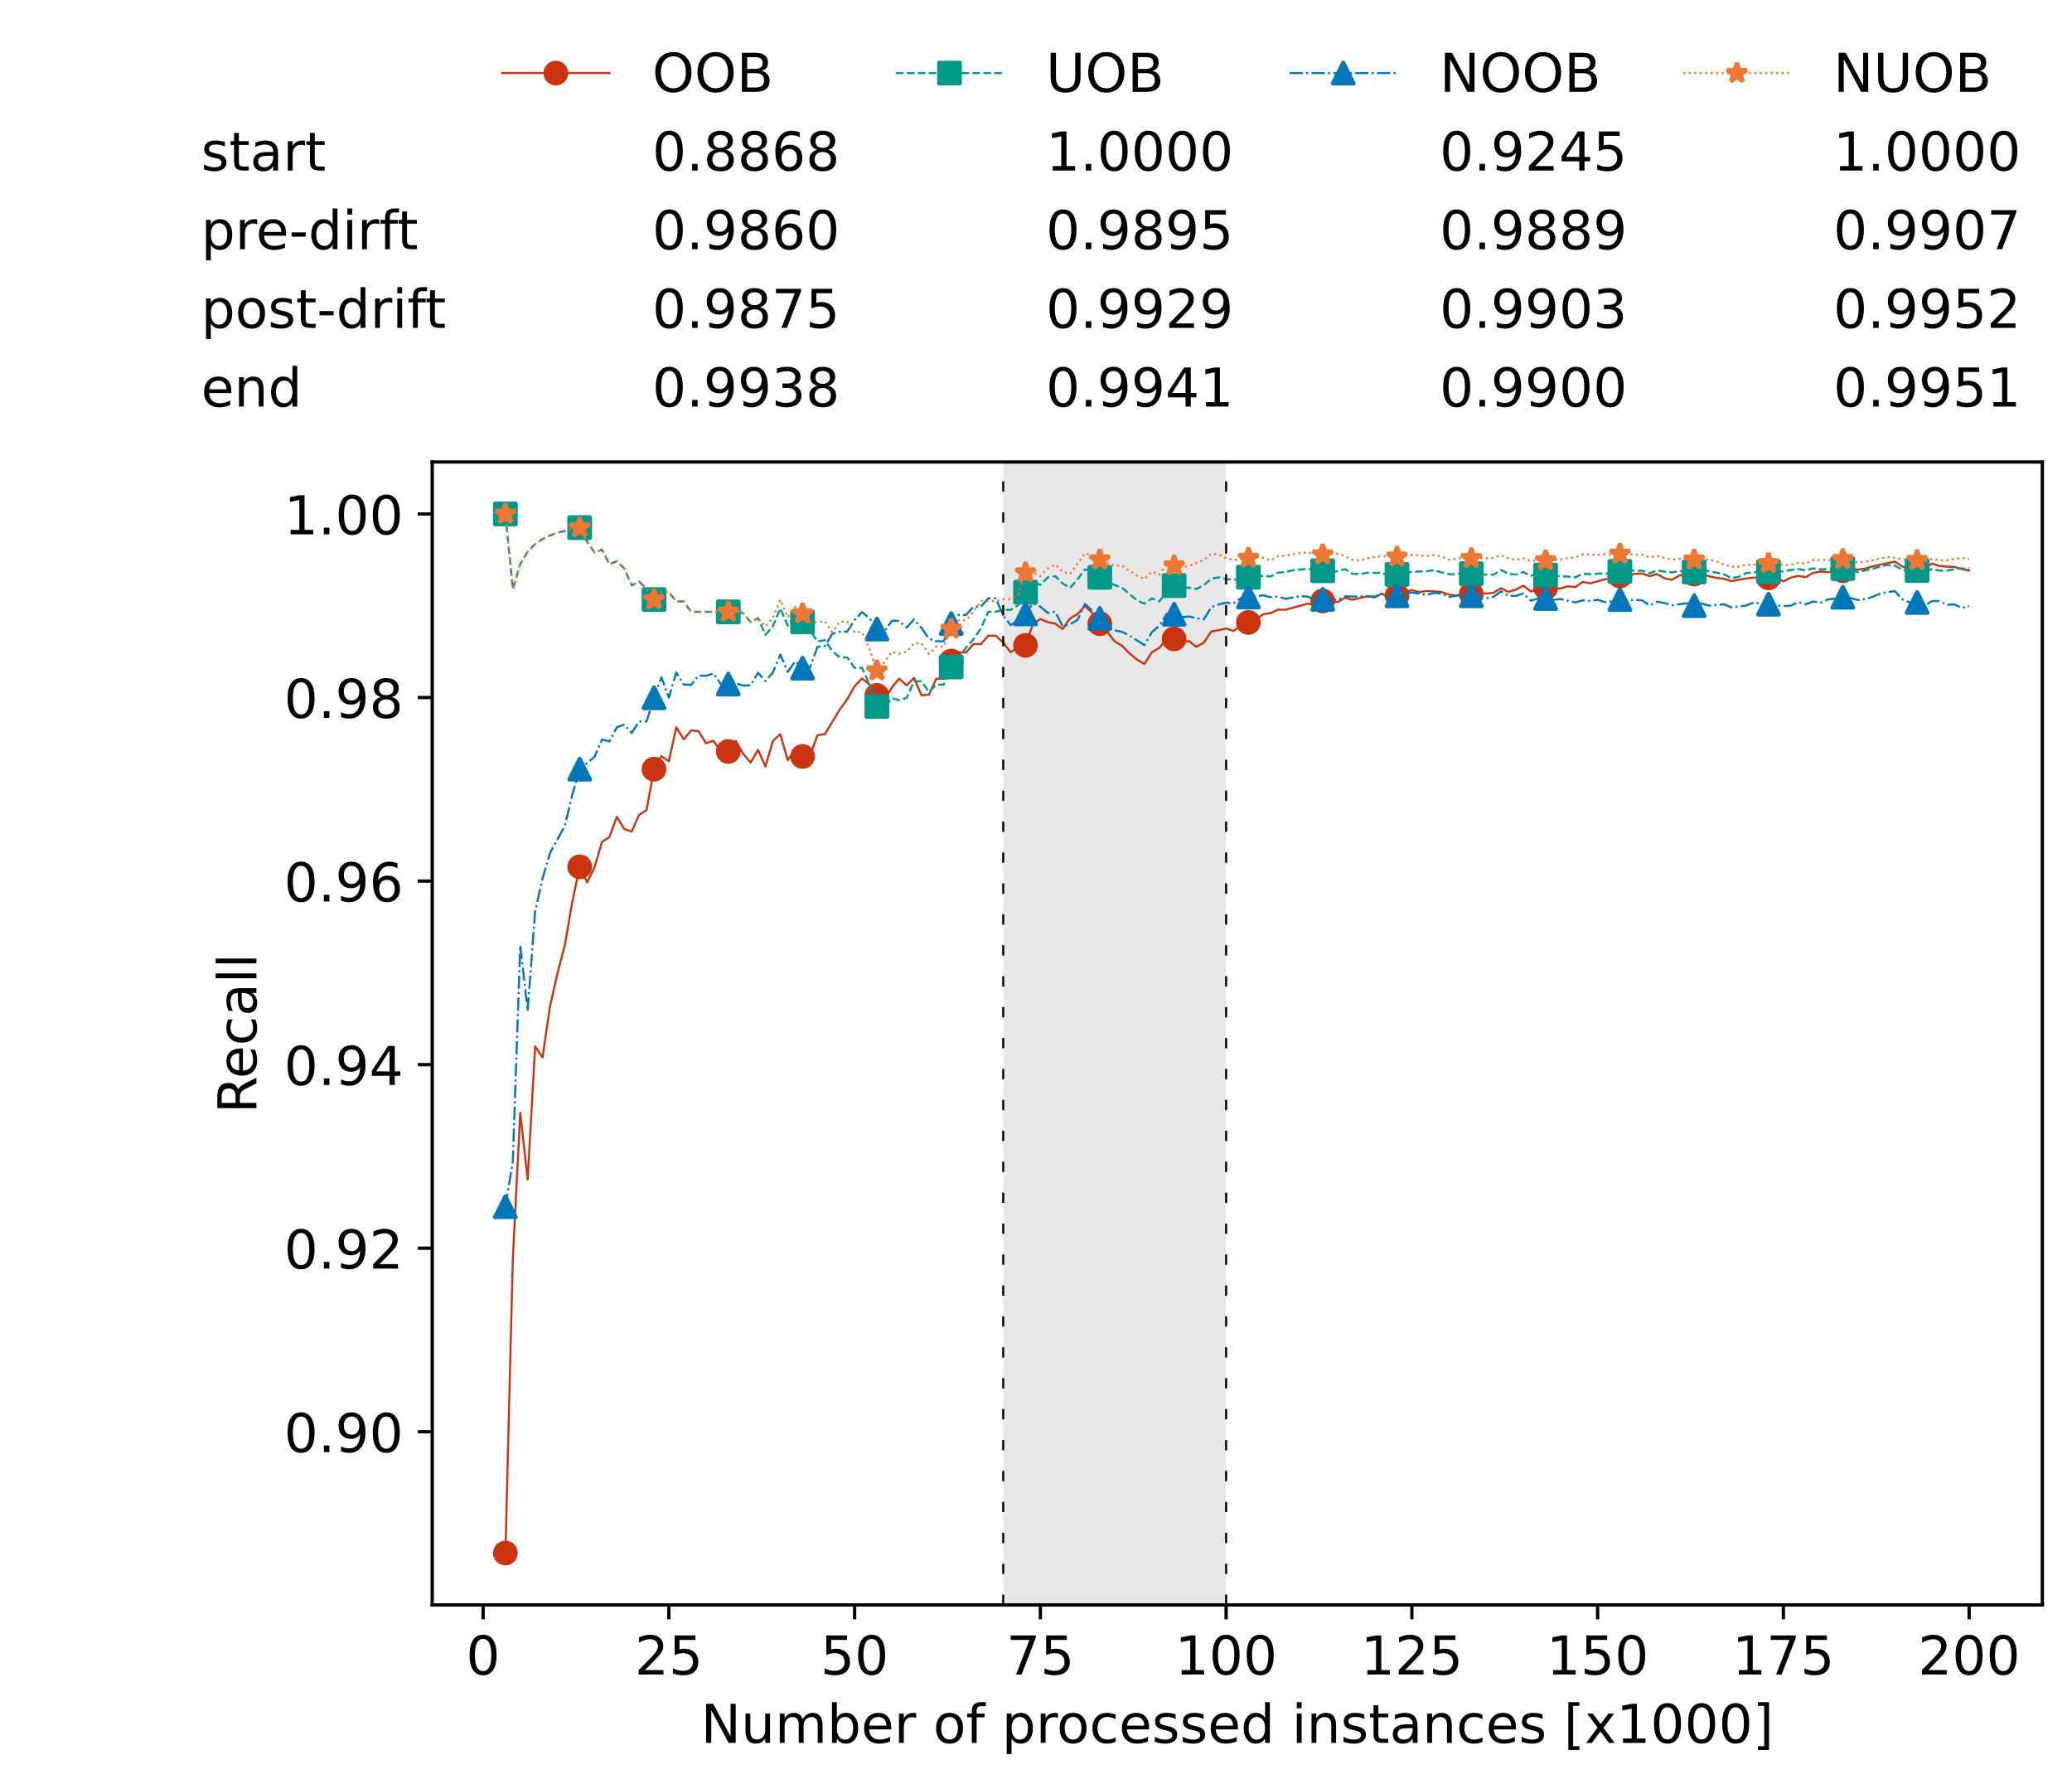 <?xml version="1.0" encoding="utf-8" standalone="no"?>
<!DOCTYPE svg PUBLIC "-//W3C//DTD SVG 1.1//EN"
  "http://www.w3.org/Graphics/SVG/1.1/DTD/svg11.dtd">
<!-- Created with matplotlib (https://matplotlib.org/) -->
<svg height="432.615pt" version="1.1" viewBox="0 0 502.65 432.615" width="502.65pt" xmlns="http://www.w3.org/2000/svg" xmlns:xlink="http://www.w3.org/1999/xlink">
 <defs>
  <style type="text/css">*{stroke-linecap:butt;stroke-linejoin:round;}</style>
 </defs>
 <g id="figure_1">
  <g id="patch_1">
   <path d="M 0 432.615 
L 502.65 432.615 
L 502.65 0 
L 0 0 
z
" style="fill:#ffffff;"/>
  </g>
  <g id="axes_1">
   <g id="patch_2">
    <path d="M 104.85 389.252 
L 495.45 389.252 
L 495.45 112.052 
L 104.85 112.052 
z
" style="fill:#ffffff;"/>
   </g>
   <g id="patch_3">
    <path clip-path="url(#p320fe7625d)" d="M 297.446 389.252 
L 297.446 112.052 
L 243.372 112.052 
L 243.372 389.252 
z
" style="fill:#d3d3d3;opacity:0.5;"/>
   </g>
   <g id="matplotlib.axis_1">
    <g id="xtick_1">
     <g id="line2d_1">
      <defs>
       <path d="M 0 0 
L 0 3.5 
" id="md8d1b37ff8" style="stroke:#000000;stroke-width:0.8;"/>
      </defs>
      <g>
       <use style="stroke:#000000;stroke-width:0.8;" x="117.197" xlink:href="#md8d1b37ff8" y="389.252"/>
      </g>
     </g>
     <g id="text_1">
      <!-- 0 -->
      <g transform="translate(113.061 406.13)scale(0.13 -0.13)">
       <defs>
        <path d="M 31.781 66.406 
Q 24.172 66.406 20.328 58.906 
Q 16.5 51.422 16.5 36.375 
Q 16.5 21.391 20.328 13.891 
Q 24.172 6.391 31.781 6.391 
Q 39.453 6.391 43.281 13.891 
Q 47.125 21.391 47.125 36.375 
Q 47.125 51.422 43.281 58.906 
Q 39.453 66.406 31.781 66.406 
z
M 31.781 74.219 
Q 44.047 74.219 50.516 64.516 
Q 56.984 54.828 56.984 36.375 
Q 56.984 17.969 50.516 8.266 
Q 44.047 -1.422 31.781 -1.422 
Q 19.531 -1.422 13.062 8.266 
Q 6.594 17.969 6.594 36.375 
Q 6.594 54.828 13.062 64.516 
Q 19.531 74.219 31.781 74.219 
z
" id="DejaVuSans-48"/>
       </defs>
       <use xlink:href="#DejaVuSans-48"/>
      </g>
     </g>
    </g>
    <g id="xtick_2">
     <g id="line2d_2">
      <g>
       <use style="stroke:#000000;stroke-width:0.8;" x="162.259" xlink:href="#md8d1b37ff8" y="389.252"/>
      </g>
     </g>
     <g id="text_2">
      <!-- 25 -->
      <g transform="translate(153.988 406.13)scale(0.13 -0.13)">
       <defs>
        <path d="M 19.188 8.297 
L 53.609 8.297 
L 53.609 0 
L 7.328 0 
L 7.328 8.297 
Q 12.938 14.109 22.625 23.891 
Q 32.328 33.688 34.812 36.531 
Q 39.547 41.844 41.422 45.531 
Q 43.312 49.219 43.312 52.781 
Q 43.312 58.594 39.234 62.25 
Q 35.156 65.922 28.609 65.922 
Q 23.969 65.922 18.812 64.312 
Q 13.672 62.703 7.812 59.422 
L 7.812 69.391 
Q 13.766 71.781 18.938 73 
Q 24.125 74.219 28.422 74.219 
Q 39.75 74.219 46.484 68.547 
Q 53.219 62.891 53.219 53.422 
Q 53.219 48.922 51.531 44.891 
Q 49.859 40.875 45.406 35.406 
Q 44.188 33.984 37.641 27.219 
Q 31.109 20.453 19.188 8.297 
z
" id="DejaVuSans-50"/>
        <path d="M 10.797 72.906 
L 49.516 72.906 
L 49.516 64.594 
L 19.828 64.594 
L 19.828 46.734 
Q 21.969 47.469 24.109 47.828 
Q 26.266 48.188 28.422 48.188 
Q 40.625 48.188 47.75 41.5 
Q 54.891 34.812 54.891 23.391 
Q 54.891 11.625 47.562 5.094 
Q 40.234 -1.422 26.906 -1.422 
Q 22.312 -1.422 17.547 -0.641 
Q 12.797 0.141 7.719 1.703 
L 7.719 11.625 
Q 12.109 9.234 16.797 8.062 
Q 21.484 6.891 26.703 6.891 
Q 35.156 6.891 40.078 11.328 
Q 45.016 15.766 45.016 23.391 
Q 45.016 31 40.078 35.438 
Q 35.156 39.891 26.703 39.891 
Q 22.75 39.891 18.812 39.016 
Q 14.891 38.141 10.797 36.281 
z
" id="DejaVuSans-53"/>
       </defs>
       <use xlink:href="#DejaVuSans-50"/>
       <use x="63.623" xlink:href="#DejaVuSans-53"/>
      </g>
     </g>
    </g>
    <g id="xtick_3">
     <g id="line2d_3">
      <g>
       <use style="stroke:#000000;stroke-width:0.8;" x="207.322" xlink:href="#md8d1b37ff8" y="389.252"/>
      </g>
     </g>
     <g id="text_3">
      <!-- 50 -->
      <g transform="translate(199.05 406.13)scale(0.13 -0.13)">
       <use xlink:href="#DejaVuSans-53"/>
       <use x="63.623" xlink:href="#DejaVuSans-48"/>
      </g>
     </g>
    </g>
    <g id="xtick_4">
     <g id="line2d_4">
      <g>
       <use style="stroke:#000000;stroke-width:0.8;" x="252.384" xlink:href="#md8d1b37ff8" y="389.252"/>
      </g>
     </g>
     <g id="text_4">
      <!-- 75 -->
      <g transform="translate(244.113 406.13)scale(0.13 -0.13)">
       <defs>
        <path d="M 8.203 72.906 
L 55.078 72.906 
L 55.078 68.703 
L 28.609 0 
L 18.312 0 
L 43.219 64.594 
L 8.203 64.594 
z
" id="DejaVuSans-55"/>
       </defs>
       <use xlink:href="#DejaVuSans-55"/>
       <use x="63.623" xlink:href="#DejaVuSans-53"/>
      </g>
     </g>
    </g>
    <g id="xtick_5">
     <g id="line2d_5">
      <g>
       <use style="stroke:#000000;stroke-width:0.8;" x="297.446" xlink:href="#md8d1b37ff8" y="389.252"/>
      </g>
     </g>
     <g id="text_5">
      <!-- 100 -->
      <g transform="translate(285.039 406.13)scale(0.13 -0.13)">
       <defs>
        <path d="M 12.406 8.297 
L 28.516 8.297 
L 28.516 63.922 
L 10.984 60.406 
L 10.984 69.391 
L 28.422 72.906 
L 38.281 72.906 
L 38.281 8.297 
L 54.391 8.297 
L 54.391 0 
L 12.406 0 
z
" id="DejaVuSans-49"/>
       </defs>
       <use xlink:href="#DejaVuSans-49"/>
       <use x="63.623" xlink:href="#DejaVuSans-48"/>
       <use x="127.246" xlink:href="#DejaVuSans-48"/>
      </g>
     </g>
    </g>
    <g id="xtick_6">
     <g id="line2d_6">
      <g>
       <use style="stroke:#000000;stroke-width:0.8;" x="342.509" xlink:href="#md8d1b37ff8" y="389.252"/>
      </g>
     </g>
     <g id="text_6">
      <!-- 125 -->
      <g transform="translate(330.102 406.13)scale(0.13 -0.13)">
       <use xlink:href="#DejaVuSans-49"/>
       <use x="63.623" xlink:href="#DejaVuSans-50"/>
       <use x="127.246" xlink:href="#DejaVuSans-53"/>
      </g>
     </g>
    </g>
    <g id="xtick_7">
     <g id="line2d_7">
      <g>
       <use style="stroke:#000000;stroke-width:0.8;" x="387.571" xlink:href="#md8d1b37ff8" y="389.252"/>
      </g>
     </g>
     <g id="text_7">
      <!-- 150 -->
      <g transform="translate(375.164 406.13)scale(0.13 -0.13)">
       <use xlink:href="#DejaVuSans-49"/>
       <use x="63.623" xlink:href="#DejaVuSans-53"/>
       <use x="127.246" xlink:href="#DejaVuSans-48"/>
      </g>
     </g>
    </g>
    <g id="xtick_8">
     <g id="line2d_8">
      <g>
       <use style="stroke:#000000;stroke-width:0.8;" x="432.633" xlink:href="#md8d1b37ff8" y="389.252"/>
      </g>
     </g>
     <g id="text_8">
      <!-- 175 -->
      <g transform="translate(420.226 406.13)scale(0.13 -0.13)">
       <use xlink:href="#DejaVuSans-49"/>
       <use x="63.623" xlink:href="#DejaVuSans-55"/>
       <use x="127.246" xlink:href="#DejaVuSans-53"/>
      </g>
     </g>
    </g>
    <g id="xtick_9">
     <g id="line2d_9">
      <g>
       <use style="stroke:#000000;stroke-width:0.8;" x="477.695" xlink:href="#md8d1b37ff8" y="389.252"/>
      </g>
     </g>
     <g id="text_9">
      <!-- 200 -->
      <g transform="translate(465.289 406.13)scale(0.13 -0.13)">
       <use xlink:href="#DejaVuSans-50"/>
       <use x="63.623" xlink:href="#DejaVuSans-48"/>
       <use x="127.246" xlink:href="#DejaVuSans-48"/>
      </g>
     </g>
    </g>
    <g id="text_10">
     <!-- Number of processed instances [x1000] -->
     <g transform="translate(170.025 422.711)scale(0.13 -0.13)">
      <defs>
       <path d="M 9.812 72.906 
L 23.094 72.906 
L 55.422 11.922 
L 55.422 72.906 
L 64.984 72.906 
L 64.984 0 
L 51.703 0 
L 19.391 60.984 
L 19.391 0 
L 9.812 0 
z
" id="DejaVuSans-78"/>
       <path d="M 8.5 21.578 
L 8.5 54.688 
L 17.484 54.688 
L 17.484 21.922 
Q 17.484 14.156 20.5 10.266 
Q 23.531 6.391 29.594 6.391 
Q 36.859 6.391 41.078 11.031 
Q 45.312 15.672 45.312 23.688 
L 45.312 54.688 
L 54.297 54.688 
L 54.297 0 
L 45.312 0 
L 45.312 8.406 
Q 42.047 3.422 37.719 1 
Q 33.406 -1.422 27.688 -1.422 
Q 18.266 -1.422 13.375 4.438 
Q 8.5 10.297 8.5 21.578 
z
M 31.109 56 
z
" id="DejaVuSans-117"/>
       <path d="M 52 44.188 
Q 55.375 50.25 60.062 53.125 
Q 64.75 56 71.094 56 
Q 79.641 56 84.281 50.016 
Q 88.922 44.047 88.922 33.016 
L 88.922 0 
L 79.891 0 
L 79.891 32.719 
Q 79.891 40.578 77.094 44.375 
Q 74.312 48.188 68.609 48.188 
Q 61.625 48.188 57.562 43.547 
Q 53.516 38.922 53.516 30.906 
L 53.516 0 
L 44.484 0 
L 44.484 32.719 
Q 44.484 40.625 41.703 44.406 
Q 38.922 48.188 33.109 48.188 
Q 26.219 48.188 22.156 43.531 
Q 18.109 38.875 18.109 30.906 
L 18.109 0 
L 9.078 0 
L 9.078 54.688 
L 18.109 54.688 
L 18.109 46.188 
Q 21.188 51.219 25.484 53.609 
Q 29.781 56 35.688 56 
Q 41.656 56 45.828 52.969 
Q 50 49.953 52 44.188 
z
" id="DejaVuSans-109"/>
       <path d="M 48.688 27.297 
Q 48.688 37.203 44.609 42.844 
Q 40.531 48.484 33.406 48.484 
Q 26.266 48.484 22.188 42.844 
Q 18.109 37.203 18.109 27.297 
Q 18.109 17.391 22.188 11.75 
Q 26.266 6.109 33.406 6.109 
Q 40.531 6.109 44.609 11.75 
Q 48.688 17.391 48.688 27.297 
z
M 18.109 46.391 
Q 20.953 51.266 25.266 53.625 
Q 29.594 56 35.594 56 
Q 45.562 56 51.781 48.094 
Q 58.016 40.188 58.016 27.297 
Q 58.016 14.406 51.781 6.484 
Q 45.562 -1.422 35.594 -1.422 
Q 29.594 -1.422 25.266 0.953 
Q 20.953 3.328 18.109 8.203 
L 18.109 0 
L 9.078 0 
L 9.078 75.984 
L 18.109 75.984 
z
" id="DejaVuSans-98"/>
       <path d="M 56.203 29.594 
L 56.203 25.203 
L 14.891 25.203 
Q 15.484 15.922 20.484 11.062 
Q 25.484 6.203 34.422 6.203 
Q 39.594 6.203 44.453 7.469 
Q 49.312 8.734 54.109 11.281 
L 54.109 2.781 
Q 49.266 0.734 44.188 -0.344 
Q 39.109 -1.422 33.891 -1.422 
Q 20.797 -1.422 13.156 6.188 
Q 5.516 13.812 5.516 26.812 
Q 5.516 40.234 12.766 48.109 
Q 20.016 56 32.328 56 
Q 43.359 56 49.781 48.891 
Q 56.203 41.797 56.203 29.594 
z
M 47.219 32.234 
Q 47.125 39.594 43.094 43.984 
Q 39.062 48.391 32.422 48.391 
Q 24.906 48.391 20.391 44.141 
Q 15.875 39.891 15.188 32.172 
z
" id="DejaVuSans-101"/>
       <path d="M 41.109 46.297 
Q 39.594 47.172 37.812 47.578 
Q 36.031 48 33.891 48 
Q 26.266 48 22.188 43.047 
Q 18.109 38.094 18.109 28.812 
L 18.109 0 
L 9.078 0 
L 9.078 54.688 
L 18.109 54.688 
L 18.109 46.188 
Q 20.953 51.172 25.484 53.578 
Q 30.031 56 36.531 56 
Q 37.453 56 38.578 55.875 
Q 39.703 55.766 41.062 55.516 
z
" id="DejaVuSans-114"/>
       <path id="DejaVuSans-32"/>
       <path d="M 30.609 48.391 
Q 23.391 48.391 19.188 42.75 
Q 14.984 37.109 14.984 27.297 
Q 14.984 17.484 19.156 11.844 
Q 23.344 6.203 30.609 6.203 
Q 37.797 6.203 41.984 11.859 
Q 46.188 17.531 46.188 27.297 
Q 46.188 37.016 41.984 42.703 
Q 37.797 48.391 30.609 48.391 
z
M 30.609 56 
Q 42.328 56 49.016 48.375 
Q 55.719 40.766 55.719 27.297 
Q 55.719 13.875 49.016 6.219 
Q 42.328 -1.422 30.609 -1.422 
Q 18.844 -1.422 12.172 6.219 
Q 5.516 13.875 5.516 27.297 
Q 5.516 40.766 12.172 48.375 
Q 18.844 56 30.609 56 
z
" id="DejaVuSans-111"/>
       <path d="M 37.109 75.984 
L 37.109 68.5 
L 28.516 68.5 
Q 23.688 68.5 21.797 66.547 
Q 19.922 64.594 19.922 59.516 
L 19.922 54.688 
L 34.719 54.688 
L 34.719 47.703 
L 19.922 47.703 
L 19.922 0 
L 10.891 0 
L 10.891 47.703 
L 2.297 47.703 
L 2.297 54.688 
L 10.891 54.688 
L 10.891 58.5 
Q 10.891 67.625 15.141 71.797 
Q 19.391 75.984 28.609 75.984 
z
" id="DejaVuSans-102"/>
       <path d="M 18.109 8.203 
L 18.109 -20.797 
L 9.078 -20.797 
L 9.078 54.688 
L 18.109 54.688 
L 18.109 46.391 
Q 20.953 51.266 25.266 53.625 
Q 29.594 56 35.594 56 
Q 45.562 56 51.781 48.094 
Q 58.016 40.188 58.016 27.297 
Q 58.016 14.406 51.781 6.484 
Q 45.562 -1.422 35.594 -1.422 
Q 29.594 -1.422 25.266 0.953 
Q 20.953 3.328 18.109 8.203 
z
M 48.688 27.297 
Q 48.688 37.203 44.609 42.844 
Q 40.531 48.484 33.406 48.484 
Q 26.266 48.484 22.188 42.844 
Q 18.109 37.203 18.109 27.297 
Q 18.109 17.391 22.188 11.75 
Q 26.266 6.109 33.406 6.109 
Q 40.531 6.109 44.609 11.75 
Q 48.688 17.391 48.688 27.297 
z
" id="DejaVuSans-112"/>
       <path d="M 48.781 52.594 
L 48.781 44.188 
Q 44.969 46.297 41.141 47.344 
Q 37.312 48.391 33.406 48.391 
Q 24.656 48.391 19.812 42.844 
Q 14.984 37.312 14.984 27.297 
Q 14.984 17.281 19.812 11.734 
Q 24.656 6.203 33.406 6.203 
Q 37.312 6.203 41.141 7.25 
Q 44.969 8.297 48.781 10.406 
L 48.781 2.094 
Q 45.016 0.344 40.984 -0.531 
Q 36.969 -1.422 32.422 -1.422 
Q 20.062 -1.422 12.781 6.344 
Q 5.516 14.109 5.516 27.297 
Q 5.516 40.672 12.859 48.328 
Q 20.219 56 33.016 56 
Q 37.156 56 41.109 55.141 
Q 45.062 54.297 48.781 52.594 
z
" id="DejaVuSans-99"/>
       <path d="M 44.281 53.078 
L 44.281 44.578 
Q 40.484 46.531 36.375 47.5 
Q 32.281 48.484 27.875 48.484 
Q 21.188 48.484 17.844 46.438 
Q 14.5 44.391 14.5 40.281 
Q 14.5 37.156 16.891 35.375 
Q 19.281 33.594 26.516 31.984 
L 29.594 31.297 
Q 39.156 29.25 43.188 25.516 
Q 47.219 21.781 47.219 15.094 
Q 47.219 7.469 41.188 3.016 
Q 35.156 -1.422 24.609 -1.422 
Q 20.219 -1.422 15.453 -0.562 
Q 10.688 0.297 5.422 2 
L 5.422 11.281 
Q 10.406 8.688 15.234 7.391 
Q 20.062 6.109 24.812 6.109 
Q 31.156 6.109 34.562 8.281 
Q 37.984 10.453 37.984 14.406 
Q 37.984 18.062 35.516 20.016 
Q 33.062 21.969 24.703 23.781 
L 21.578 24.516 
Q 13.234 26.266 9.516 29.906 
Q 5.812 33.547 5.812 39.891 
Q 5.812 47.609 11.281 51.797 
Q 16.75 56 26.812 56 
Q 31.781 56 36.172 55.266 
Q 40.578 54.547 44.281 53.078 
z
" id="DejaVuSans-115"/>
       <path d="M 45.406 46.391 
L 45.406 75.984 
L 54.391 75.984 
L 54.391 0 
L 45.406 0 
L 45.406 8.203 
Q 42.578 3.328 38.25 0.953 
Q 33.938 -1.422 27.875 -1.422 
Q 17.969 -1.422 11.734 6.484 
Q 5.516 14.406 5.516 27.297 
Q 5.516 40.188 11.734 48.094 
Q 17.969 56 27.875 56 
Q 33.938 56 38.25 53.625 
Q 42.578 51.266 45.406 46.391 
z
M 14.797 27.297 
Q 14.797 17.391 18.875 11.75 
Q 22.953 6.109 30.078 6.109 
Q 37.203 6.109 41.297 11.75 
Q 45.406 17.391 45.406 27.297 
Q 45.406 37.203 41.297 42.844 
Q 37.203 48.484 30.078 48.484 
Q 22.953 48.484 18.875 42.844 
Q 14.797 37.203 14.797 27.297 
z
" id="DejaVuSans-100"/>
       <path d="M 9.422 54.688 
L 18.406 54.688 
L 18.406 0 
L 9.422 0 
z
M 9.422 75.984 
L 18.406 75.984 
L 18.406 64.594 
L 9.422 64.594 
z
" id="DejaVuSans-105"/>
       <path d="M 54.891 33.016 
L 54.891 0 
L 45.906 0 
L 45.906 32.719 
Q 45.906 40.484 42.875 44.328 
Q 39.844 48.188 33.797 48.188 
Q 26.516 48.188 22.312 43.547 
Q 18.109 38.922 18.109 30.906 
L 18.109 0 
L 9.078 0 
L 9.078 54.688 
L 18.109 54.688 
L 18.109 46.188 
Q 21.344 51.125 25.703 53.562 
Q 30.078 56 35.797 56 
Q 45.219 56 50.047 50.172 
Q 54.891 44.344 54.891 33.016 
z
" id="DejaVuSans-110"/>
       <path d="M 18.312 70.219 
L 18.312 54.688 
L 36.812 54.688 
L 36.812 47.703 
L 18.312 47.703 
L 18.312 18.016 
Q 18.312 11.328 20.141 9.422 
Q 21.969 7.516 27.594 7.516 
L 36.812 7.516 
L 36.812 0 
L 27.594 0 
Q 17.188 0 13.234 3.875 
Q 9.281 7.766 9.281 18.016 
L 9.281 47.703 
L 2.688 47.703 
L 2.688 54.688 
L 9.281 54.688 
L 9.281 70.219 
z
" id="DejaVuSans-116"/>
       <path d="M 34.281 27.484 
Q 23.391 27.484 19.188 25 
Q 14.984 22.516 14.984 16.5 
Q 14.984 11.719 18.141 8.906 
Q 21.297 6.109 26.703 6.109 
Q 34.188 6.109 38.703 11.406 
Q 43.219 16.703 43.219 25.484 
L 43.219 27.484 
z
M 52.203 31.203 
L 52.203 0 
L 43.219 0 
L 43.219 8.297 
Q 40.141 3.328 35.547 0.953 
Q 30.953 -1.422 24.312 -1.422 
Q 15.922 -1.422 10.953 3.297 
Q 6 8.016 6 15.922 
Q 6 25.141 12.172 29.828 
Q 18.359 34.516 30.609 34.516 
L 43.219 34.516 
L 43.219 35.406 
Q 43.219 41.609 39.141 45 
Q 35.062 48.391 27.688 48.391 
Q 23 48.391 18.547 47.266 
Q 14.109 46.141 10.016 43.891 
L 10.016 52.203 
Q 14.938 54.109 19.578 55.047 
Q 24.219 56 28.609 56 
Q 40.484 56 46.344 49.844 
Q 52.203 43.703 52.203 31.203 
z
" id="DejaVuSans-97"/>
       <path d="M 8.594 75.984 
L 29.297 75.984 
L 29.297 69 
L 17.578 69 
L 17.578 -6.203 
L 29.297 -6.203 
L 29.297 -13.188 
L 8.594 -13.188 
z
" id="DejaVuSans-91"/>
       <path d="M 54.891 54.688 
L 35.109 28.078 
L 55.906 0 
L 45.312 0 
L 29.391 21.484 
L 13.484 0 
L 2.875 0 
L 24.125 28.609 
L 4.688 54.688 
L 15.281 54.688 
L 29.781 35.203 
L 44.281 54.688 
z
" id="DejaVuSans-120"/>
       <path d="M 30.422 75.984 
L 30.422 -13.188 
L 9.719 -13.188 
L 9.719 -6.203 
L 21.391 -6.203 
L 21.391 69 
L 9.719 69 
L 9.719 75.984 
z
" id="DejaVuSans-93"/>
      </defs>
      <use xlink:href="#DejaVuSans-78"/>
      <use x="74.805" xlink:href="#DejaVuSans-117"/>
      <use x="138.184" xlink:href="#DejaVuSans-109"/>
      <use x="235.596" xlink:href="#DejaVuSans-98"/>
      <use x="299.072" xlink:href="#DejaVuSans-101"/>
      <use x="360.596" xlink:href="#DejaVuSans-114"/>
      <use x="401.709" xlink:href="#DejaVuSans-32"/>
      <use x="433.496" xlink:href="#DejaVuSans-111"/>
      <use x="494.678" xlink:href="#DejaVuSans-102"/>
      <use x="529.883" xlink:href="#DejaVuSans-32"/>
      <use x="561.67" xlink:href="#DejaVuSans-112"/>
      <use x="625.146" xlink:href="#DejaVuSans-114"/>
      <use x="664.01" xlink:href="#DejaVuSans-111"/>
      <use x="725.191" xlink:href="#DejaVuSans-99"/>
      <use x="780.172" xlink:href="#DejaVuSans-101"/>
      <use x="841.695" xlink:href="#DejaVuSans-115"/>
      <use x="893.795" xlink:href="#DejaVuSans-115"/>
      <use x="945.895" xlink:href="#DejaVuSans-101"/>
      <use x="1007.418" xlink:href="#DejaVuSans-100"/>
      <use x="1070.895" xlink:href="#DejaVuSans-32"/>
      <use x="1102.682" xlink:href="#DejaVuSans-105"/>
      <use x="1130.465" xlink:href="#DejaVuSans-110"/>
      <use x="1193.844" xlink:href="#DejaVuSans-115"/>
      <use x="1245.943" xlink:href="#DejaVuSans-116"/>
      <use x="1285.152" xlink:href="#DejaVuSans-97"/>
      <use x="1346.432" xlink:href="#DejaVuSans-110"/>
      <use x="1409.811" xlink:href="#DejaVuSans-99"/>
      <use x="1464.791" xlink:href="#DejaVuSans-101"/>
      <use x="1526.314" xlink:href="#DejaVuSans-115"/>
      <use x="1578.414" xlink:href="#DejaVuSans-32"/>
      <use x="1610.201" xlink:href="#DejaVuSans-91"/>
      <use x="1649.215" xlink:href="#DejaVuSans-120"/>
      <use x="1708.395" xlink:href="#DejaVuSans-49"/>
      <use x="1772.018" xlink:href="#DejaVuSans-48"/>
      <use x="1835.641" xlink:href="#DejaVuSans-48"/>
      <use x="1899.264" xlink:href="#DejaVuSans-48"/>
      <use x="1962.887" xlink:href="#DejaVuSans-93"/>
     </g>
    </g>
   </g>
   <g id="matplotlib.axis_2">
    <g id="ytick_1">
     <g id="line2d_10">
      <defs>
       <path d="M 0 0 
L -3.5 0 
" id="m852c513001" style="stroke:#000000;stroke-width:0.8;"/>
      </defs>
      <g>
       <use style="stroke:#000000;stroke-width:0.8;" x="104.85" xlink:href="#m852c513001" y="347.252"/>
      </g>
     </g>
     <g id="text_11">
      <!-- 0.90 -->
      <g transform="translate(68.905 352.191)scale(0.13 -0.13)">
       <defs>
        <path d="M 10.688 12.406 
L 21 12.406 
L 21 0 
L 10.688 0 
z
" id="DejaVuSans-46"/>
        <path d="M 10.984 1.516 
L 10.984 10.5 
Q 14.703 8.734 18.5 7.812 
Q 22.312 6.891 25.984 6.891 
Q 35.75 6.891 40.891 13.453 
Q 46.047 20.016 46.781 33.406 
Q 43.953 29.203 39.594 26.953 
Q 35.25 24.703 29.984 24.703 
Q 19.047 24.703 12.672 31.312 
Q 6.297 37.938 6.297 49.422 
Q 6.297 60.641 12.938 67.422 
Q 19.578 74.219 30.609 74.219 
Q 43.266 74.219 49.922 64.516 
Q 56.594 54.828 56.594 36.375 
Q 56.594 19.141 48.406 8.859 
Q 40.234 -1.422 26.422 -1.422 
Q 22.703 -1.422 18.891 -0.688 
Q 15.094 0.047 10.984 1.516 
z
M 30.609 32.422 
Q 37.25 32.422 41.125 36.953 
Q 45.016 41.5 45.016 49.422 
Q 45.016 57.281 41.125 61.844 
Q 37.25 66.406 30.609 66.406 
Q 23.969 66.406 20.094 61.844 
Q 16.219 57.281 16.219 49.422 
Q 16.219 41.5 20.094 36.953 
Q 23.969 32.422 30.609 32.422 
z
" id="DejaVuSans-57"/>
       </defs>
       <use xlink:href="#DejaVuSans-48"/>
       <use x="63.623" xlink:href="#DejaVuSans-46"/>
       <use x="95.41" xlink:href="#DejaVuSans-57"/>
       <use x="159.033" xlink:href="#DejaVuSans-48"/>
      </g>
     </g>
    </g>
    <g id="ytick_2">
     <g id="line2d_11">
      <g>
       <use style="stroke:#000000;stroke-width:0.8;" x="104.85" xlink:href="#m852c513001" y="302.732"/>
      </g>
     </g>
     <g id="text_12">
      <!-- 0.92 -->
      <g transform="translate(68.905 307.671)scale(0.13 -0.13)">
       <use xlink:href="#DejaVuSans-48"/>
       <use x="63.623" xlink:href="#DejaVuSans-46"/>
       <use x="95.41" xlink:href="#DejaVuSans-57"/>
       <use x="159.033" xlink:href="#DejaVuSans-50"/>
      </g>
     </g>
    </g>
    <g id="ytick_3">
     <g id="line2d_12">
      <g>
       <use style="stroke:#000000;stroke-width:0.8;" x="104.85" xlink:href="#m852c513001" y="258.212"/>
      </g>
     </g>
     <g id="text_13">
      <!-- 0.94 -->
      <g transform="translate(68.905 263.151)scale(0.13 -0.13)">
       <defs>
        <path d="M 37.797 64.312 
L 12.891 25.391 
L 37.797 25.391 
z
M 35.203 72.906 
L 47.609 72.906 
L 47.609 25.391 
L 58.016 25.391 
L 58.016 17.188 
L 47.609 17.188 
L 47.609 0 
L 37.797 0 
L 37.797 17.188 
L 4.891 17.188 
L 4.891 26.703 
z
" id="DejaVuSans-52"/>
       </defs>
       <use xlink:href="#DejaVuSans-48"/>
       <use x="63.623" xlink:href="#DejaVuSans-46"/>
       <use x="95.41" xlink:href="#DejaVuSans-57"/>
       <use x="159.033" xlink:href="#DejaVuSans-52"/>
      </g>
     </g>
    </g>
    <g id="ytick_4">
     <g id="line2d_13">
      <g>
       <use style="stroke:#000000;stroke-width:0.8;" x="104.85" xlink:href="#m852c513001" y="213.692"/>
      </g>
     </g>
     <g id="text_14">
      <!-- 0.96 -->
      <g transform="translate(68.905 218.631)scale(0.13 -0.13)">
       <defs>
        <path d="M 33.016 40.375 
Q 26.375 40.375 22.484 35.828 
Q 18.609 31.297 18.609 23.391 
Q 18.609 15.531 22.484 10.953 
Q 26.375 6.391 33.016 6.391 
Q 39.656 6.391 43.531 10.953 
Q 47.406 15.531 47.406 23.391 
Q 47.406 31.297 43.531 35.828 
Q 39.656 40.375 33.016 40.375 
z
M 52.594 71.297 
L 52.594 62.312 
Q 48.875 64.062 45.094 64.984 
Q 41.312 65.922 37.594 65.922 
Q 27.828 65.922 22.672 59.328 
Q 17.531 52.734 16.797 39.406 
Q 19.672 43.656 24.016 45.922 
Q 28.375 48.188 33.594 48.188 
Q 44.578 48.188 50.953 41.516 
Q 57.328 34.859 57.328 23.391 
Q 57.328 12.156 50.688 5.359 
Q 44.047 -1.422 33.016 -1.422 
Q 20.359 -1.422 13.672 8.266 
Q 6.984 17.969 6.984 36.375 
Q 6.984 53.656 15.188 63.938 
Q 23.391 74.219 37.203 74.219 
Q 40.922 74.219 44.703 73.484 
Q 48.484 72.75 52.594 71.297 
z
" id="DejaVuSans-54"/>
       </defs>
       <use xlink:href="#DejaVuSans-48"/>
       <use x="63.623" xlink:href="#DejaVuSans-46"/>
       <use x="95.41" xlink:href="#DejaVuSans-57"/>
       <use x="159.033" xlink:href="#DejaVuSans-54"/>
      </g>
     </g>
    </g>
    <g id="ytick_5">
     <g id="line2d_14">
      <g>
       <use style="stroke:#000000;stroke-width:0.8;" x="104.85" xlink:href="#m852c513001" y="169.172"/>
      </g>
     </g>
     <g id="text_15">
      <!-- 0.98 -->
      <g transform="translate(68.905 174.111)scale(0.13 -0.13)">
       <defs>
        <path d="M 31.781 34.625 
Q 24.75 34.625 20.719 30.859 
Q 16.703 27.094 16.703 20.516 
Q 16.703 13.922 20.719 10.156 
Q 24.75 6.391 31.781 6.391 
Q 38.812 6.391 42.859 10.172 
Q 46.922 13.969 46.922 20.516 
Q 46.922 27.094 42.891 30.859 
Q 38.875 34.625 31.781 34.625 
z
M 21.922 38.812 
Q 15.578 40.375 12.031 44.719 
Q 8.5 49.078 8.5 55.328 
Q 8.5 64.062 14.719 69.141 
Q 20.953 74.219 31.781 74.219 
Q 42.672 74.219 48.875 69.141 
Q 55.078 64.062 55.078 55.328 
Q 55.078 49.078 51.531 44.719 
Q 48 40.375 41.703 38.812 
Q 48.828 37.156 52.797 32.312 
Q 56.781 27.484 56.781 20.516 
Q 56.781 9.906 50.312 4.234 
Q 43.844 -1.422 31.781 -1.422 
Q 19.734 -1.422 13.25 4.234 
Q 6.781 9.906 6.781 20.516 
Q 6.781 27.484 10.781 32.312 
Q 14.797 37.156 21.922 38.812 
z
M 18.312 54.391 
Q 18.312 48.734 21.844 45.562 
Q 25.391 42.391 31.781 42.391 
Q 38.141 42.391 41.719 45.562 
Q 45.312 48.734 45.312 54.391 
Q 45.312 60.062 41.719 63.234 
Q 38.141 66.406 31.781 66.406 
Q 25.391 66.406 21.844 63.234 
Q 18.312 60.062 18.312 54.391 
z
" id="DejaVuSans-56"/>
       </defs>
       <use xlink:href="#DejaVuSans-48"/>
       <use x="63.623" xlink:href="#DejaVuSans-46"/>
       <use x="95.41" xlink:href="#DejaVuSans-57"/>
       <use x="159.033" xlink:href="#DejaVuSans-56"/>
      </g>
     </g>
    </g>
    <g id="ytick_6">
     <g id="line2d_15">
      <g>
       <use style="stroke:#000000;stroke-width:0.8;" x="104.85" xlink:href="#m852c513001" y="124.652"/>
      </g>
     </g>
     <g id="text_16">
      <!-- 1.00 -->
      <g transform="translate(68.905 129.591)scale(0.13 -0.13)">
       <use xlink:href="#DejaVuSans-49"/>
       <use x="63.623" xlink:href="#DejaVuSans-46"/>
       <use x="95.41" xlink:href="#DejaVuSans-48"/>
       <use x="159.033" xlink:href="#DejaVuSans-48"/>
      </g>
     </g>
    </g>
    <g id="text_17">
     <!-- Recall -->
     <g transform="translate(62.201 270.044)rotate(-90)scale(0.13 -0.13)">
      <defs>
       <path d="M 44.391 34.188 
Q 47.562 33.109 50.562 29.594 
Q 53.562 26.078 56.594 19.922 
L 66.609 0 
L 56 0 
L 46.688 18.703 
Q 43.062 26.031 39.672 28.422 
Q 36.281 30.812 30.422 30.812 
L 19.672 30.812 
L 19.672 0 
L 9.812 0 
L 9.812 72.906 
L 32.078 72.906 
Q 44.578 72.906 50.734 67.672 
Q 56.891 62.453 56.891 51.906 
Q 56.891 45.016 53.688 40.469 
Q 50.484 35.938 44.391 34.188 
z
M 19.672 64.797 
L 19.672 38.922 
L 32.078 38.922 
Q 39.203 38.922 42.844 42.219 
Q 46.484 45.516 46.484 51.906 
Q 46.484 58.297 42.844 61.547 
Q 39.203 64.797 32.078 64.797 
z
" id="DejaVuSans-82"/>
       <path d="M 9.422 75.984 
L 18.406 75.984 
L 18.406 0 
L 9.422 0 
z
" id="DejaVuSans-108"/>
      </defs>
      <use xlink:href="#DejaVuSans-82"/>
      <use x="64.982" xlink:href="#DejaVuSans-101"/>
      <use x="126.506" xlink:href="#DejaVuSans-99"/>
      <use x="181.486" xlink:href="#DejaVuSans-97"/>
      <use x="242.766" xlink:href="#DejaVuSans-108"/>
      <use x="270.549" xlink:href="#DejaVuSans-108"/>
     </g>
    </g>
   </g>
   <g id="line2d_16"/>
   <g id="line2d_17"/>
   <g id="line2d_18"/>
   <g id="line2d_19"/>
   <g id="line2d_20"/>
   <g id="line2d_21">
    <path clip-path="url(#p320fe7625d)" d="M 122.605 376.652 
L 124.407 305.39 
L 126.21 269.877 
L 128.012 286.071 
L 129.815 253.787 
L 131.617 256.46 
L 133.419 244.12 
L 135.222 236.143 
L 137.024 229.251 
L 138.827 218.791 
L 140.629 210.233 
L 142.432 214.013 
L 144.234 210.31 
L 146.037 204.192 
L 147.839 203.011 
L 149.642 198.114 
L 151.444 201.067 
L 153.247 201.671 
L 155.049 197.618 
L 156.852 196.499 
L 158.654 186.549 
L 160.457 183.394 
L 162.259 184.631 
L 164.062 176.402 
L 165.864 179.331 
L 167.667 177.131 
L 169.469 177.333 
L 171.272 180.258 
L 173.074 179.672 
L 174.877 182.26 
L 176.679 182.26 
L 178.482 179.688 
L 180.284 182.804 
L 182.087 184.944 
L 183.889 181.852 
L 185.692 185.9 
L 187.494 179.716 
L 189.297 178.066 
L 191.099 184.366 
L 192.902 181.837 
L 194.704 183.467 
L 196.507 183.249 
L 198.309 178.302 
L 200.112 178.054 
L 203.717 172.09 
L 205.519 169.616 
L 207.322 166.438 
L 209.124 164.552 
L 210.927 166.011 
L 212.729 168.661 
L 214.532 169.862 
L 216.334 166.747 
L 218.137 164.606 
L 219.939 166.243 
L 221.742 164.422 
L 223.544 168.622 
L 225.347 168.496 
L 227.149 164.615 
L 228.952 164.615 
L 230.754 160.334 
L 232.557 158.234 
L 234.359 158.234 
L 236.162 156.211 
L 237.964 156.211 
L 239.767 154.187 
L 241.569 154.187 
L 243.372 155.858 
L 245.174 158.176 
L 246.976 157.02 
L 248.779 156.531 
L 250.581 151.354 
L 252.384 150.13 
L 254.186 150.882 
L 255.989 151.257 
L 257.791 152.564 
L 259.594 149.985 
L 261.396 148.943 
L 263.199 146.995 
L 265.001 148.656 
L 266.804 151.27 
L 268.606 153.23 
L 270.409 155.555 
L 272.211 156.626 
L 274.014 158.46 
L 275.816 159.977 
L 277.619 161.06 
L 279.421 158.211 
L 281.224 157.14 
L 283.026 154.989 
L 284.829 154.95 
L 286.631 155.654 
L 288.434 155.475 
L 290.236 156.872 
L 292.039 155.872 
L 293.841 153.151 
L 295.644 152.844 
L 297.446 152.395 
L 299.249 153.047 
L 301.051 151.747 
L 304.656 150.231 
L 306.459 148.977 
L 308.261 148.7 
L 310.064 147.852 
L 311.866 147.887 
L 317.274 146.396 
L 319.076 146.787 
L 320.879 145.746 
L 322.681 145.766 
L 324.484 146.027 
L 326.286 144.973 
L 328.089 145.46 
L 331.694 144.638 
L 333.496 144.896 
L 335.299 143.961 
L 337.101 145.069 
L 338.904 144.493 
L 340.706 143.633 
L 342.509 143.126 
L 344.311 143.61 
L 346.114 143.338 
L 347.916 143.41 
L 349.719 143.598 
L 351.521 144.233 
L 353.324 144.411 
L 355.126 144.006 
L 356.928 144.091 
L 358.731 143.937 
L 360.533 143.935 
L 362.336 143.792 
L 364.138 142.647 
L 365.941 143.565 
L 367.743 143.004 
L 369.546 142.028 
L 371.348 143.444 
L 373.151 142.89 
L 374.953 142.558 
L 376.756 142.728 
L 378.558 142.698 
L 380.361 142.191 
L 382.163 142.39 
L 383.966 141.141 
L 385.768 141.484 
L 389.373 140.494 
L 391.176 140.307 
L 392.978 139.681 
L 394.781 139.695 
L 396.583 139.158 
L 398.386 139.113 
L 400.188 139.744 
L 401.991 139.219 
L 403.793 140.264 
L 405.596 140.622 
L 407.398 139.572 
L 409.201 139.209 
L 412.806 139.249 
L 414.608 139.779 
L 416.411 140.153 
L 418.213 140.369 
L 420.016 140.941 
L 423.621 140.283 
L 427.226 139.931 
L 429.028 140.144 
L 430.831 139.941 
L 432.633 141 
L 434.436 140.094 
L 436.238 139.671 
L 438.041 139.991 
L 439.843 138.951 
L 441.646 138.608 
L 443.448 138.763 
L 447.053 138.424 
L 448.856 138.04 
L 450.658 138.138 
L 452.461 137.927 
L 454.263 137.364 
L 459.671 136.194 
L 461.473 137.374 
L 463.276 138.152 
L 465.078 137.586 
L 466.881 137.771 
L 468.683 136.696 
L 470.485 137.249 
L 472.288 137.437 
L 474.09 137.487 
L 475.893 138.013 
L 477.695 138.38 
L 477.695 138.38 
" style="fill:none;stroke:#cc3311;stroke-linecap:square;stroke-width:0.5;"/>
    <defs>
     <path d="M 0 2.5 
C 0.663 2.5 1.299 2.237 1.768 1.768 
C 2.237 1.299 2.5 0.663 2.5 0 
C 2.5 -0.663 2.237 -1.299 1.768 -1.768 
C 1.299 -2.237 0.663 -2.5 0 -2.5 
C -0.663 -2.5 -1.299 -2.237 -1.768 -1.768 
C -2.237 -1.299 -2.5 -0.663 -2.5 0 
C -2.5 0.663 -2.237 1.299 -1.768 1.768 
C -1.299 2.237 -0.663 2.5 0 2.5 
z
" id="mac831bdc8d" style="stroke:#cc3311;"/>
    </defs>
    <g clip-path="url(#p320fe7625d)">
     <use style="fill:#cc3311;stroke:#cc3311;" x="122.605" xlink:href="#mac831bdc8d" y="376.652"/>
     <use style="fill:#cc3311;stroke:#cc3311;" x="140.629" xlink:href="#mac831bdc8d" y="210.233"/>
     <use style="fill:#cc3311;stroke:#cc3311;" x="158.654" xlink:href="#mac831bdc8d" y="186.549"/>
     <use style="fill:#cc3311;stroke:#cc3311;" x="176.679" xlink:href="#mac831bdc8d" y="182.26"/>
     <use style="fill:#cc3311;stroke:#cc3311;" x="194.704" xlink:href="#mac831bdc8d" y="183.467"/>
     <use style="fill:#cc3311;stroke:#cc3311;" x="212.729" xlink:href="#mac831bdc8d" y="168.661"/>
     <use style="fill:#cc3311;stroke:#cc3311;" x="230.754" xlink:href="#mac831bdc8d" y="160.334"/>
     <use style="fill:#cc3311;stroke:#cc3311;" x="248.779" xlink:href="#mac831bdc8d" y="156.531"/>
     <use style="fill:#cc3311;stroke:#cc3311;" x="266.804" xlink:href="#mac831bdc8d" y="151.27"/>
     <use style="fill:#cc3311;stroke:#cc3311;" x="284.829" xlink:href="#mac831bdc8d" y="154.95"/>
     <use style="fill:#cc3311;stroke:#cc3311;" x="302.854" xlink:href="#mac831bdc8d" y="150.952"/>
     <use style="fill:#cc3311;stroke:#cc3311;" x="320.879" xlink:href="#mac831bdc8d" y="145.746"/>
     <use style="fill:#cc3311;stroke:#cc3311;" x="338.904" xlink:href="#mac831bdc8d" y="144.493"/>
     <use style="fill:#cc3311;stroke:#cc3311;" x="356.928" xlink:href="#mac831bdc8d" y="144.091"/>
     <use style="fill:#cc3311;stroke:#cc3311;" x="374.953" xlink:href="#mac831bdc8d" y="142.558"/>
     <use style="fill:#cc3311;stroke:#cc3311;" x="392.978" xlink:href="#mac831bdc8d" y="139.681"/>
     <use style="fill:#cc3311;stroke:#cc3311;" x="411.003" xlink:href="#mac831bdc8d" y="139.232"/>
     <use style="fill:#cc3311;stroke:#cc3311;" x="429.028" xlink:href="#mac831bdc8d" y="140.144"/>
     <use style="fill:#cc3311;stroke:#cc3311;" x="447.053" xlink:href="#mac831bdc8d" y="138.424"/>
     <use style="fill:#cc3311;stroke:#cc3311;" x="465.078" xlink:href="#mac831bdc8d" y="137.586"/>
    </g>
   </g>
   <g id="line2d_22"/>
   <g id="line2d_23"/>
   <g id="line2d_24"/>
   <g id="line2d_25"/>
   <g id="line2d_26">
    <path clip-path="url(#p320fe7625d)" d="M 122.605 124.652 
L 124.407 142.898 
L 126.21 136.816 
L 128.012 133.775 
L 129.815 131.95 
L 131.617 130.734 
L 133.419 129.865 
L 135.222 129.213 
L 138.827 128.301 
L 140.629 127.969 
L 142.432 131.33 
L 144.234 133.987 
L 146.037 133.32 
L 147.839 136.865 
L 149.642 136.101 
L 151.444 137.853 
L 153.247 141.969 
L 155.049 141.058 
L 156.852 142.767 
L 158.654 145.417 
L 160.457 143.592 
L 162.259 143.592 
L 164.062 145.864 
L 165.864 145.864 
L 167.667 148.393 
L 176.679 148.393 
L 178.482 148.198 
L 180.284 148.726 
L 182.087 150.866 
L 183.889 149.915 
L 185.692 153.962 
L 187.494 151.901 
L 189.297 147.536 
L 191.099 151.736 
L 192.902 149.207 
L 194.704 150.837 
L 196.507 152.937 
L 198.309 155.526 
L 200.112 155.278 
L 201.914 157.928 
L 203.717 159.446 
L 205.519 159.446 
L 207.322 161.975 
L 209.124 161.975 
L 210.927 166.023 
L 212.729 171.323 
L 214.532 171.923 
L 216.334 169.335 
L 218.137 169.783 
L 219.939 169.279 
L 221.742 165.232 
L 223.544 165.232 
L 225.347 167.821 
L 227.149 166.04 
L 228.952 166.04 
L 230.754 161.759 
L 232.557 159.659 
L 234.359 157.071 
L 236.162 155.047 
L 237.964 152.397 
L 239.767 148.35 
L 241.569 148.35 
L 243.372 147.921 
L 245.174 147.921 
L 246.976 146.764 
L 248.779 143.625 
L 250.581 141.037 
L 252.384 141.874 
L 254.186 140.037 
L 255.989 139.742 
L 257.791 141.508 
L 259.594 142.589 
L 261.396 140.516 
L 263.199 138.096 
L 265.001 138.512 
L 266.804 140.006 
L 268.606 141.181 
L 272.211 142.559 
L 275.816 145.604 
L 277.619 146.417 
L 279.421 145.127 
L 281.224 145.876 
L 283.026 143.479 
L 284.829 142.025 
L 286.631 142.494 
L 288.434 142.534 
L 290.236 142.856 
L 292.039 141.92 
L 293.841 140.356 
L 295.644 140.027 
L 297.446 140.425 
L 299.249 140.612 
L 301.051 140.559 
L 304.656 139.506 
L 306.459 139.735 
L 308.261 139.815 
L 310.064 138.878 
L 311.866 138.719 
L 313.669 138.285 
L 317.274 137.987 
L 322.681 138.697 
L 324.484 138.555 
L 326.286 138.028 
L 328.089 139.123 
L 329.891 139.284 
L 331.694 138.909 
L 335.299 138.965 
L 337.101 139.706 
L 342.509 138.672 
L 346.114 138.552 
L 347.916 138.277 
L 349.719 138.843 
L 351.521 139.275 
L 353.324 139.272 
L 355.126 138.881 
L 356.928 139.146 
L 358.731 139.182 
L 360.533 139.364 
L 362.336 139.388 
L 364.138 138.243 
L 365.941 139.161 
L 367.743 139.352 
L 369.546 138.763 
L 371.348 139.644 
L 373.151 139.091 
L 374.953 139.469 
L 378.558 139.787 
L 380.361 139.828 
L 382.163 140.023 
L 383.966 139.128 
L 385.768 139.281 
L 389.373 139.036 
L 391.176 139.212 
L 392.978 138.587 
L 394.781 138.216 
L 396.583 138.437 
L 398.386 138.41 
L 400.188 139.041 
L 401.991 138.326 
L 403.793 138.649 
L 405.596 138.823 
L 407.398 138.493 
L 409.201 138.68 
L 411.003 138.703 
L 412.806 138.343 
L 414.608 138.518 
L 418.213 139.29 
L 420.016 140.238 
L 421.818 139.88 
L 423.621 138.997 
L 427.226 138.645 
L 430.831 138.661 
L 432.633 138.602 
L 434.436 138.253 
L 436.238 138.017 
L 438.041 138.347 
L 439.843 137.84 
L 441.646 138.075 
L 443.448 138.046 
L 445.251 137.856 
L 447.053 137.9 
L 448.856 138.075 
L 450.658 138.739 
L 454.263 137.967 
L 456.066 137.396 
L 457.868 137.02 
L 459.671 137.192 
L 461.473 138.177 
L 463.276 138.571 
L 465.078 138.381 
L 466.881 138.754 
L 468.683 138.039 
L 470.485 138.398 
L 472.288 138.399 
L 474.09 138.064 
L 475.893 137.864 
L 477.695 137.837 
L 477.695 137.837 
" style="fill:none;stroke:#009988;stroke-dasharray:1.85,0.8;stroke-dashoffset:0;stroke-width:0.5;"/>
    <defs>
     <path d="M -2.5 2.5 
L 2.5 2.5 
L 2.5 -2.5 
L -2.5 -2.5 
z
" id="md54ae33102" style="stroke:#009988;stroke-linejoin:miter;"/>
    </defs>
    <g clip-path="url(#p320fe7625d)">
     <use style="fill:#009988;stroke:#009988;stroke-linejoin:miter;" x="122.605" xlink:href="#md54ae33102" y="124.652"/>
     <use style="fill:#009988;stroke:#009988;stroke-linejoin:miter;" x="140.629" xlink:href="#md54ae33102" y="127.969"/>
     <use style="fill:#009988;stroke:#009988;stroke-linejoin:miter;" x="158.654" xlink:href="#md54ae33102" y="145.417"/>
     <use style="fill:#009988;stroke:#009988;stroke-linejoin:miter;" x="176.679" xlink:href="#md54ae33102" y="148.393"/>
     <use style="fill:#009988;stroke:#009988;stroke-linejoin:miter;" x="194.704" xlink:href="#md54ae33102" y="150.837"/>
     <use style="fill:#009988;stroke:#009988;stroke-linejoin:miter;" x="212.729" xlink:href="#md54ae33102" y="171.323"/>
     <use style="fill:#009988;stroke:#009988;stroke-linejoin:miter;" x="230.754" xlink:href="#md54ae33102" y="161.759"/>
     <use style="fill:#009988;stroke:#009988;stroke-linejoin:miter;" x="248.779" xlink:href="#md54ae33102" y="143.625"/>
     <use style="fill:#009988;stroke:#009988;stroke-linejoin:miter;" x="266.804" xlink:href="#md54ae33102" y="140.006"/>
     <use style="fill:#009988;stroke:#009988;stroke-linejoin:miter;" x="284.829" xlink:href="#md54ae33102" y="142.025"/>
     <use style="fill:#009988;stroke:#009988;stroke-linejoin:miter;" x="302.854" xlink:href="#md54ae33102" y="139.974"/>
     <use style="fill:#009988;stroke:#009988;stroke-linejoin:miter;" x="320.879" xlink:href="#md54ae33102" y="138.442"/>
     <use style="fill:#009988;stroke:#009988;stroke-linejoin:miter;" x="338.904" xlink:href="#md54ae33102" y="139.329"/>
     <use style="fill:#009988;stroke:#009988;stroke-linejoin:miter;" x="356.928" xlink:href="#md54ae33102" y="139.146"/>
     <use style="fill:#009988;stroke:#009988;stroke-linejoin:miter;" x="374.953" xlink:href="#md54ae33102" y="139.469"/>
     <use style="fill:#009988;stroke:#009988;stroke-linejoin:miter;" x="392.978" xlink:href="#md54ae33102" y="138.587"/>
     <use style="fill:#009988;stroke:#009988;stroke-linejoin:miter;" x="411.003" xlink:href="#md54ae33102" y="138.703"/>
     <use style="fill:#009988;stroke:#009988;stroke-linejoin:miter;" x="429.028" xlink:href="#md54ae33102" y="138.67"/>
     <use style="fill:#009988;stroke:#009988;stroke-linejoin:miter;" x="447.053" xlink:href="#md54ae33102" y="137.9"/>
     <use style="fill:#009988;stroke:#009988;stroke-linejoin:miter;" x="465.078" xlink:href="#md54ae33102" y="138.381"/>
    </g>
   </g>
   <g id="line2d_27"/>
   <g id="line2d_28"/>
   <g id="line2d_29"/>
   <g id="line2d_30"/>
   <g id="line2d_31">
    <path clip-path="url(#p320fe7625d)" d="M 122.605 292.652 
L 124.407 281.635 
L 126.21 229.308 
L 128.012 245.144 
L 129.815 221.045 
L 131.617 213.045 
L 133.419 206.907 
L 137.024 200.308 
L 138.827 192.742 
L 140.629 186.552 
L 144.234 183.557 
L 146.037 179.35 
L 147.839 179.826 
L 149.642 176.377 
L 151.444 175.759 
L 153.247 177.77 
L 155.049 174.974 
L 156.852 174.987 
L 158.654 169.237 
L 160.457 164.258 
L 162.259 169.205 
L 164.062 163.076 
L 165.864 166.005 
L 167.667 166.115 
L 169.469 163.843 
L 171.272 163.915 
L 173.074 163.328 
L 174.877 165.916 
L 176.679 165.916 
L 178.482 165.721 
L 180.284 166.249 
L 182.087 166.249 
L 183.889 163.157 
L 185.692 165.181 
L 187.494 163.12 
L 189.297 158.755 
L 191.099 162.955 
L 192.902 160.425 
L 194.704 162.056 
L 196.507 161.837 
L 198.309 156.891 
L 200.112 156.643 
L 201.914 153.714 
L 203.717 153.208 
L 205.519 153.208 
L 207.322 150.354 
L 209.124 148.468 
L 210.927 149.927 
L 212.729 152.577 
L 214.532 153.178 
L 216.334 150.589 
L 218.137 150.589 
L 219.939 152.226 
L 221.742 150.202 
L 223.544 152.302 
L 225.347 154.891 
L 227.149 155.53 
L 228.952 155.53 
L 230.754 151.249 
L 232.557 149.149 
L 234.359 149.149 
L 236.162 147.125 
L 237.964 147.125 
L 239.767 145.102 
L 241.569 145.102 
L 243.372 149.302 
L 245.174 151.62 
L 246.976 150.464 
L 248.779 148.895 
L 250.581 146.306 
L 252.384 147.143 
L 254.186 148.647 
L 255.989 148.351 
L 257.791 151.885 
L 259.594 151.406 
L 261.396 150.363 
L 263.199 146.467 
L 265.001 148.128 
L 266.804 149.996 
L 268.606 151.563 
L 270.409 152.892 
L 272.211 153.249 
L 274.014 154.166 
L 277.619 156.463 
L 279.421 153.343 
L 281.224 151.773 
L 283.026 148.882 
L 284.829 148.981 
L 286.631 149.685 
L 288.434 149.506 
L 290.236 149.935 
L 292.039 150.213 
L 293.841 147.289 
L 295.644 146.607 
L 297.446 146.158 
L 299.249 146.339 
L 301.051 145.039 
L 306.459 144.401 
L 308.261 144.838 
L 310.064 144.71 
L 311.866 145.242 
L 315.471 144.551 
L 317.274 144.711 
L 319.076 145.466 
L 320.879 145.368 
L 324.484 145.466 
L 326.286 144.627 
L 328.089 144.694 
L 331.694 144.632 
L 333.496 144.697 
L 335.299 143.952 
L 337.101 145.243 
L 338.904 144.494 
L 340.706 144.013 
L 342.509 143.704 
L 346.114 144.288 
L 347.916 143.805 
L 349.719 143.993 
L 351.521 144.807 
L 353.324 144.441 
L 355.126 144.413 
L 358.731 144.534 
L 360.533 145.083 
L 362.336 144.749 
L 364.138 143.417 
L 365.941 144.52 
L 367.743 144.525 
L 369.546 143.932 
L 371.348 145.693 
L 373.151 145.139 
L 374.953 145.162 
L 376.756 145.501 
L 378.558 145.273 
L 382.163 146.109 
L 383.966 145.594 
L 385.768 145.748 
L 387.571 145.475 
L 389.373 146.036 
L 391.176 145.848 
L 392.978 145.403 
L 394.781 145.617 
L 396.583 145.471 
L 398.386 145.616 
L 400.188 146.838 
L 401.991 145.947 
L 403.793 146.248 
L 405.596 146.785 
L 409.201 146.318 
L 411.003 146.901 
L 412.806 146.37 
L 414.608 146.899 
L 418.213 146.549 
L 420.016 147.315 
L 423.621 146.858 
L 425.423 146.123 
L 432.633 147.017 
L 434.436 146.887 
L 436.238 146.061 
L 438.041 146.561 
L 439.843 145.889 
L 441.646 146.163 
L 443.448 145.378 
L 445.251 145.185 
L 447.053 144.865 
L 448.856 145.026 
L 450.658 145.529 
L 452.461 145.313 
L 454.263 144.751 
L 456.066 143.99 
L 457.868 143.61 
L 459.671 143.371 
L 461.473 145.341 
L 463.276 146.13 
L 465.078 146.125 
L 466.881 146.868 
L 468.683 145.794 
L 470.485 145.754 
L 472.288 146.693 
L 474.09 146.563 
L 475.893 147.443 
L 477.695 147.015 
L 477.695 147.015 
" style="fill:none;stroke:#0077bb;stroke-dasharray:3.2,0.8,0.5,0.8;stroke-dashoffset:0;stroke-width:0.5;"/>
    <defs>
     <path d="M 0 -2.5 
L -2.5 2.5 
L 2.5 2.5 
z
" id="m3e7b5a2494" style="stroke:#0077bb;stroke-linejoin:miter;"/>
    </defs>
    <g clip-path="url(#p320fe7625d)">
     <use style="fill:#0077bb;stroke:#0077bb;stroke-linejoin:miter;" x="122.605" xlink:href="#m3e7b5a2494" y="292.652"/>
     <use style="fill:#0077bb;stroke:#0077bb;stroke-linejoin:miter;" x="140.629" xlink:href="#m3e7b5a2494" y="186.552"/>
     <use style="fill:#0077bb;stroke:#0077bb;stroke-linejoin:miter;" x="158.654" xlink:href="#m3e7b5a2494" y="169.237"/>
     <use style="fill:#0077bb;stroke:#0077bb;stroke-linejoin:miter;" x="176.679" xlink:href="#m3e7b5a2494" y="165.916"/>
     <use style="fill:#0077bb;stroke:#0077bb;stroke-linejoin:miter;" x="194.704" xlink:href="#m3e7b5a2494" y="162.056"/>
     <use style="fill:#0077bb;stroke:#0077bb;stroke-linejoin:miter;" x="212.729" xlink:href="#m3e7b5a2494" y="152.577"/>
     <use style="fill:#0077bb;stroke:#0077bb;stroke-linejoin:miter;" x="230.754" xlink:href="#m3e7b5a2494" y="151.249"/>
     <use style="fill:#0077bb;stroke:#0077bb;stroke-linejoin:miter;" x="248.779" xlink:href="#m3e7b5a2494" y="148.895"/>
     <use style="fill:#0077bb;stroke:#0077bb;stroke-linejoin:miter;" x="266.804" xlink:href="#m3e7b5a2494" y="149.996"/>
     <use style="fill:#0077bb;stroke:#0077bb;stroke-linejoin:miter;" x="284.829" xlink:href="#m3e7b5a2494" y="148.981"/>
     <use style="fill:#0077bb;stroke:#0077bb;stroke-linejoin:miter;" x="302.854" xlink:href="#m3e7b5a2494" y="144.808"/>
     <use style="fill:#0077bb;stroke:#0077bb;stroke-linejoin:miter;" x="320.879" xlink:href="#m3e7b5a2494" y="145.368"/>
     <use style="fill:#0077bb;stroke:#0077bb;stroke-linejoin:miter;" x="338.904" xlink:href="#m3e7b5a2494" y="144.494"/>
     <use style="fill:#0077bb;stroke:#0077bb;stroke-linejoin:miter;" x="356.928" xlink:href="#m3e7b5a2494" y="144.498"/>
     <use style="fill:#0077bb;stroke:#0077bb;stroke-linejoin:miter;" x="374.953" xlink:href="#m3e7b5a2494" y="145.162"/>
     <use style="fill:#0077bb;stroke:#0077bb;stroke-linejoin:miter;" x="392.978" xlink:href="#m3e7b5a2494" y="145.403"/>
     <use style="fill:#0077bb;stroke:#0077bb;stroke-linejoin:miter;" x="411.003" xlink:href="#m3e7b5a2494" y="146.901"/>
     <use style="fill:#0077bb;stroke:#0077bb;stroke-linejoin:miter;" x="429.028" xlink:href="#m3e7b5a2494" y="146.547"/>
     <use style="fill:#0077bb;stroke:#0077bb;stroke-linejoin:miter;" x="447.053" xlink:href="#m3e7b5a2494" y="144.865"/>
     <use style="fill:#0077bb;stroke:#0077bb;stroke-linejoin:miter;" x="465.078" xlink:href="#m3e7b5a2494" y="146.125"/>
    </g>
   </g>
   <g id="line2d_32"/>
   <g id="line2d_33"/>
   <g id="line2d_34"/>
   <g id="line2d_35"/>
   <g id="line2d_36">
    <path clip-path="url(#p320fe7625d)" d="M 122.605 124.652 
L 124.407 142.898 
L 126.21 136.816 
L 128.012 133.775 
L 129.815 131.95 
L 131.617 130.734 
L 133.419 129.865 
L 135.222 129.213 
L 138.827 128.301 
L 140.629 127.969 
L 142.432 131.33 
L 144.234 133.987 
L 146.037 133.32 
L 147.839 136.865 
L 149.642 136.101 
L 151.444 137.853 
L 153.247 141.969 
L 155.049 141.058 
L 156.852 142.767 
L 158.654 145.417 
L 160.457 143.592 
L 162.259 143.592 
L 164.062 145.864 
L 165.864 145.864 
L 167.667 148.393 
L 176.679 148.393 
L 178.482 148.198 
L 180.284 148.726 
L 182.087 150.866 
L 183.889 149.915 
L 185.692 151.938 
L 187.494 149.877 
L 189.297 145.513 
L 191.099 149.713 
L 192.902 147.183 
L 194.704 148.814 
L 196.507 150.914 
L 198.309 150.914 
L 200.112 150.666 
L 201.914 153.316 
L 203.717 150.786 
L 205.519 150.786 
L 207.322 153.316 
L 209.124 153.316 
L 210.927 157.363 
L 212.729 162.663 
L 214.532 160.676 
L 216.334 158.087 
L 218.137 158.535 
L 219.939 158.032 
L 221.742 156.008 
L 223.544 156.008 
L 225.347 158.597 
L 227.149 156.816 
L 228.952 156.816 
L 230.754 152.535 
L 232.557 150.435 
L 234.359 150.435 
L 236.162 148.412 
L 237.964 145.762 
L 241.569 145.762 
L 243.372 145.332 
L 245.174 145.332 
L 246.976 144.176 
L 248.779 138.876 
L 250.581 138.876 
L 252.384 139.713 
L 254.186 137.876 
L 255.989 136.91 
L 257.791 138.677 
L 259.594 139.217 
L 263.199 134.209 
L 265.001 134.624 
L 266.804 135.745 
L 270.409 137.193 
L 272.211 137.193 
L 275.816 139.629 
L 277.619 140.442 
L 279.421 138.612 
L 281.224 139.36 
L 283.026 136.716 
L 286.631 137.658 
L 288.434 137.259 
L 292.039 135.836 
L 293.841 134.273 
L 295.644 134.483 
L 297.446 135.397 
L 299.249 135.772 
L 301.051 135.718 
L 302.854 135.325 
L 304.656 135.072 
L 306.459 135.301 
L 308.261 135.896 
L 310.064 134.87 
L 311.866 134.82 
L 313.669 134.387 
L 317.274 133.913 
L 319.076 134.421 
L 320.879 134.49 
L 324.484 134.312 
L 326.286 134.859 
L 328.089 135.796 
L 329.891 135.958 
L 331.694 135.395 
L 333.496 135.062 
L 335.299 134.877 
L 337.101 135.066 
L 338.904 135.049 
L 340.706 134.707 
L 342.509 134.567 
L 346.114 134.862 
L 347.916 134.601 
L 349.719 134.978 
L 351.521 135.743 
L 353.324 135.559 
L 355.126 135.168 
L 356.928 135.405 
L 360.533 135.422 
L 362.336 135.255 
L 364.138 134.673 
L 365.941 135.408 
L 367.743 135.786 
L 369.546 135.395 
L 371.348 136.097 
L 373.151 135.912 
L 376.756 135.924 
L 378.558 135.706 
L 380.361 135.361 
L 382.163 135.187 
L 383.966 134.472 
L 385.768 134.448 
L 387.571 134.581 
L 389.373 134.403 
L 391.176 134.58 
L 392.978 134.343 
L 394.781 134.352 
L 396.583 134.554 
L 398.386 134.536 
L 400.188 135.167 
L 401.991 134.826 
L 403.793 135.327 
L 405.596 135.69 
L 407.398 135.539 
L 409.201 135.724 
L 414.608 135.746 
L 416.411 136.123 
L 418.213 136.882 
L 420.016 137.452 
L 421.818 137.46 
L 423.621 136.951 
L 425.423 136.952 
L 427.226 136.597 
L 430.831 136.613 
L 432.633 137.123 
L 434.436 136.955 
L 436.238 136.532 
L 438.041 136.673 
L 439.843 135.797 
L 443.448 135.805 
L 445.251 135.799 
L 447.053 135.639 
L 448.856 135.814 
L 450.658 136.445 
L 452.461 136.242 
L 457.868 135.11 
L 459.671 135.271 
L 463.276 136.06 
L 465.078 135.87 
L 466.881 136.243 
L 468.683 135.528 
L 470.485 135.887 
L 472.288 135.888 
L 474.09 135.553 
L 475.893 135.362 
L 477.695 135.532 
L 477.695 135.532 
" style="fill:none;stroke:#ee7733;stroke-dasharray:0.5,0.825;stroke-dashoffset:0;stroke-width:0.5;"/>
    <defs>
     <path d="M 0 -2.5 
L -0.561 -0.773 
L -2.378 -0.773 
L -0.908 0.295 
L -1.469 2.023 
L -0 0.955 
L 1.469 2.023 
L 0.908 0.295 
L 2.378 -0.773 
L 0.561 -0.773 
z
" id="m3cc894e38e" style="stroke:#ee7733;stroke-linejoin:bevel;"/>
    </defs>
    <g clip-path="url(#p320fe7625d)">
     <use style="fill:#ee7733;stroke:#ee7733;stroke-linejoin:bevel;" x="122.605" xlink:href="#m3cc894e38e" y="124.652"/>
     <use style="fill:#ee7733;stroke:#ee7733;stroke-linejoin:bevel;" x="140.629" xlink:href="#m3cc894e38e" y="127.969"/>
     <use style="fill:#ee7733;stroke:#ee7733;stroke-linejoin:bevel;" x="158.654" xlink:href="#m3cc894e38e" y="145.417"/>
     <use style="fill:#ee7733;stroke:#ee7733;stroke-linejoin:bevel;" x="176.679" xlink:href="#m3cc894e38e" y="148.393"/>
     <use style="fill:#ee7733;stroke:#ee7733;stroke-linejoin:bevel;" x="194.704" xlink:href="#m3cc894e38e" y="148.814"/>
     <use style="fill:#ee7733;stroke:#ee7733;stroke-linejoin:bevel;" x="212.729" xlink:href="#m3cc894e38e" y="162.663"/>
     <use style="fill:#ee7733;stroke:#ee7733;stroke-linejoin:bevel;" x="230.754" xlink:href="#m3cc894e38e" y="152.535"/>
     <use style="fill:#ee7733;stroke:#ee7733;stroke-linejoin:bevel;" x="248.779" xlink:href="#m3cc894e38e" y="138.876"/>
     <use style="fill:#ee7733;stroke:#ee7733;stroke-linejoin:bevel;" x="266.804" xlink:href="#m3cc894e38e" y="135.745"/>
     <use style="fill:#ee7733;stroke:#ee7733;stroke-linejoin:bevel;" x="284.829" xlink:href="#m3cc894e38e" y="137.188"/>
     <use style="fill:#ee7733;stroke:#ee7733;stroke-linejoin:bevel;" x="302.854" xlink:href="#m3cc894e38e" y="135.325"/>
     <use style="fill:#ee7733;stroke:#ee7733;stroke-linejoin:bevel;" x="320.879" xlink:href="#m3cc894e38e" y="134.49"/>
     <use style="fill:#ee7733;stroke:#ee7733;stroke-linejoin:bevel;" x="338.904" xlink:href="#m3cc894e38e" y="135.049"/>
     <use style="fill:#ee7733;stroke:#ee7733;stroke-linejoin:bevel;" x="356.928" xlink:href="#m3cc894e38e" y="135.405"/>
     <use style="fill:#ee7733;stroke:#ee7733;stroke-linejoin:bevel;" x="374.953" xlink:href="#m3cc894e38e" y="135.931"/>
     <use style="fill:#ee7733;stroke:#ee7733;stroke-linejoin:bevel;" x="392.978" xlink:href="#m3cc894e38e" y="134.343"/>
     <use style="fill:#ee7733;stroke:#ee7733;stroke-linejoin:bevel;" x="411.003" xlink:href="#m3cc894e38e" y="135.743"/>
     <use style="fill:#ee7733;stroke:#ee7733;stroke-linejoin:bevel;" x="429.028" xlink:href="#m3cc894e38e" y="136.622"/>
     <use style="fill:#ee7733;stroke:#ee7733;stroke-linejoin:bevel;" x="447.053" xlink:href="#m3cc894e38e" y="135.639"/>
     <use style="fill:#ee7733;stroke:#ee7733;stroke-linejoin:bevel;" x="465.078" xlink:href="#m3cc894e38e" y="135.87"/>
    </g>
   </g>
   <g id="line2d_37"/>
   <g id="line2d_38"/>
   <g id="line2d_39"/>
   <g id="line2d_40"/>
   <g id="line2d_41">
    <path clip-path="url(#p320fe7625d)" d="M 243.372 389.252 
L 243.372 112.052 
" style="fill:none;stroke:#000000;stroke-dasharray:2.5,5;stroke-dashoffset:0;stroke-width:0.5;"/>
   </g>
   <g id="line2d_42">
    <path clip-path="url(#p320fe7625d)" d="M 297.446 389.252 
L 297.446 112.052 
" style="fill:none;stroke:#000000;stroke-dasharray:2.5,5;stroke-dashoffset:0;stroke-width:0.5;"/>
   </g>
   <g id="patch_4">
    <path d="M 104.85 389.252 
L 104.85 112.052 
" style="fill:none;stroke:#000000;stroke-linecap:square;stroke-linejoin:miter;stroke-width:0.8;"/>
   </g>
   <g id="patch_5">
    <path d="M 495.45 389.252 
L 495.45 112.052 
" style="fill:none;stroke:#000000;stroke-linecap:square;stroke-linejoin:miter;stroke-width:0.8;"/>
   </g>
   <g id="patch_6">
    <path d="M 104.85 389.252 
L 495.45 389.252 
" style="fill:none;stroke:#000000;stroke-linecap:square;stroke-linejoin:miter;stroke-width:0.8;"/>
   </g>
   <g id="patch_7">
    <path d="M 104.85 112.052 
L 495.45 112.052 
" style="fill:none;stroke:#000000;stroke-linecap:square;stroke-linejoin:miter;stroke-width:0.8;"/>
   </g>
   <g id="legend_1">
    <g id="line2d_43"/>
    <g id="line2d_44"/>
    <g id="text_18">
     <!--   -->
     <g transform="translate(48.8 22.278)scale(0.13 -0.13)">
      <use xlink:href="#DejaVuSans-32"/>
     </g>
    </g>
    <g id="line2d_45"/>
    <g id="line2d_46"/>
    <g id="text_19">
     <!-- start -->
     <g transform="translate(48.8 41.36)scale(0.13 -0.13)">
      <use xlink:href="#DejaVuSans-115"/>
      <use x="52.1" xlink:href="#DejaVuSans-116"/>
      <use x="91.309" xlink:href="#DejaVuSans-97"/>
      <use x="152.588" xlink:href="#DejaVuSans-114"/>
      <use x="193.701" xlink:href="#DejaVuSans-116"/>
     </g>
    </g>
    <g id="line2d_47"/>
    <g id="line2d_48"/>
    <g id="text_20">
     <!-- pre-dirft -->
     <g transform="translate(48.8 60.441)scale(0.13 -0.13)">
      <defs>
       <path d="M 4.891 31.391 
L 31.203 31.391 
L 31.203 23.391 
L 4.891 23.391 
z
" id="DejaVuSans-45"/>
      </defs>
      <use xlink:href="#DejaVuSans-112"/>
      <use x="63.477" xlink:href="#DejaVuSans-114"/>
      <use x="102.34" xlink:href="#DejaVuSans-101"/>
      <use x="163.863" xlink:href="#DejaVuSans-45"/>
      <use x="199.947" xlink:href="#DejaVuSans-100"/>
      <use x="263.424" xlink:href="#DejaVuSans-105"/>
      <use x="291.207" xlink:href="#DejaVuSans-114"/>
      <use x="332.32" xlink:href="#DejaVuSans-102"/>
      <use x="365.775" xlink:href="#DejaVuSans-116"/>
     </g>
    </g>
    <g id="line2d_49"/>
    <g id="line2d_50"/>
    <g id="text_21">
     <!-- post-drift -->
     <g transform="translate(48.8 79.523)scale(0.13 -0.13)">
      <use xlink:href="#DejaVuSans-112"/>
      <use x="63.477" xlink:href="#DejaVuSans-111"/>
      <use x="124.658" xlink:href="#DejaVuSans-115"/>
      <use x="176.758" xlink:href="#DejaVuSans-116"/>
      <use x="215.967" xlink:href="#DejaVuSans-45"/>
      <use x="252.051" xlink:href="#DejaVuSans-100"/>
      <use x="315.527" xlink:href="#DejaVuSans-114"/>
      <use x="356.641" xlink:href="#DejaVuSans-105"/>
      <use x="384.424" xlink:href="#DejaVuSans-102"/>
      <use x="417.879" xlink:href="#DejaVuSans-116"/>
     </g>
    </g>
    <g id="line2d_51"/>
    <g id="line2d_52"/>
    <g id="text_22">
     <!-- end -->
     <g transform="translate(48.8 98.604)scale(0.13 -0.13)">
      <use xlink:href="#DejaVuSans-101"/>
      <use x="61.523" xlink:href="#DejaVuSans-110"/>
      <use x="124.902" xlink:href="#DejaVuSans-100"/>
     </g>
    </g>
    <g id="line2d_53">
     <path d="M 121.84 17.728 
L 147.84 17.728 
" style="fill:none;stroke:#cc3311;stroke-linecap:square;stroke-width:0.5;"/>
    </g>
    <g id="line2d_54">
     <g>
      <use style="fill:#cc3311;stroke:#cc3311;" x="134.84" xlink:href="#mac831bdc8d" y="17.728"/>
     </g>
    </g>
    <g id="text_23">
     <!-- OOB -->
     <g transform="translate(158.24 22.278)scale(0.13 -0.13)">
      <defs>
       <path d="M 39.406 66.219 
Q 28.656 66.219 22.328 58.203 
Q 16.016 50.203 16.016 36.375 
Q 16.016 22.609 22.328 14.594 
Q 28.656 6.594 39.406 6.594 
Q 50.141 6.594 56.422 14.594 
Q 62.703 22.609 62.703 36.375 
Q 62.703 50.203 56.422 58.203 
Q 50.141 66.219 39.406 66.219 
z
M 39.406 74.219 
Q 54.734 74.219 63.906 63.938 
Q 73.094 53.656 73.094 36.375 
Q 73.094 19.141 63.906 8.859 
Q 54.734 -1.422 39.406 -1.422 
Q 24.031 -1.422 14.812 8.828 
Q 5.609 19.094 5.609 36.375 
Q 5.609 53.656 14.812 63.938 
Q 24.031 74.219 39.406 74.219 
z
" id="DejaVuSans-79"/>
       <path d="M 19.672 34.812 
L 19.672 8.109 
L 35.5 8.109 
Q 43.453 8.109 47.281 11.406 
Q 51.125 14.703 51.125 21.484 
Q 51.125 28.328 47.281 31.562 
Q 43.453 34.812 35.5 34.812 
z
M 19.672 64.797 
L 19.672 42.828 
L 34.281 42.828 
Q 41.5 42.828 45.031 45.531 
Q 48.578 48.25 48.578 53.812 
Q 48.578 59.328 45.031 62.062 
Q 41.5 64.797 34.281 64.797 
z
M 9.812 72.906 
L 35.016 72.906 
Q 46.297 72.906 52.391 68.219 
Q 58.5 63.531 58.5 54.891 
Q 58.5 48.188 55.375 44.234 
Q 52.25 40.281 46.188 39.312 
Q 53.469 37.75 57.5 32.781 
Q 61.531 27.828 61.531 20.406 
Q 61.531 10.641 54.891 5.312 
Q 48.25 0 35.984 0 
L 9.812 0 
z
" id="DejaVuSans-66"/>
      </defs>
      <use xlink:href="#DejaVuSans-79"/>
      <use x="78.711" xlink:href="#DejaVuSans-79"/>
      <use x="157.422" xlink:href="#DejaVuSans-66"/>
     </g>
    </g>
    <g id="line2d_55"/>
    <g id="line2d_56"/>
    <g id="text_24">
     <!-- 0.8868 -->
     <g transform="translate(158.24 41.36)scale(0.13 -0.13)">
      <use xlink:href="#DejaVuSans-48"/>
      <use x="63.623" xlink:href="#DejaVuSans-46"/>
      <use x="95.41" xlink:href="#DejaVuSans-56"/>
      <use x="159.033" xlink:href="#DejaVuSans-56"/>
      <use x="222.656" xlink:href="#DejaVuSans-54"/>
      <use x="286.279" xlink:href="#DejaVuSans-56"/>
     </g>
    </g>
    <g id="line2d_57"/>
    <g id="line2d_58"/>
    <g id="text_25">
     <!-- 0.9860 -->
     <g transform="translate(158.24 60.441)scale(0.13 -0.13)">
      <use xlink:href="#DejaVuSans-48"/>
      <use x="63.623" xlink:href="#DejaVuSans-46"/>
      <use x="95.41" xlink:href="#DejaVuSans-57"/>
      <use x="159.033" xlink:href="#DejaVuSans-56"/>
      <use x="222.656" xlink:href="#DejaVuSans-54"/>
      <use x="286.279" xlink:href="#DejaVuSans-48"/>
     </g>
    </g>
    <g id="line2d_59"/>
    <g id="line2d_60"/>
    <g id="text_26">
     <!-- 0.9875 -->
     <g transform="translate(158.24 79.523)scale(0.13 -0.13)">
      <use xlink:href="#DejaVuSans-48"/>
      <use x="63.623" xlink:href="#DejaVuSans-46"/>
      <use x="95.41" xlink:href="#DejaVuSans-57"/>
      <use x="159.033" xlink:href="#DejaVuSans-56"/>
      <use x="222.656" xlink:href="#DejaVuSans-55"/>
      <use x="286.279" xlink:href="#DejaVuSans-53"/>
     </g>
    </g>
    <g id="line2d_61"/>
    <g id="line2d_62"/>
    <g id="text_27">
     <!-- 0.9938 -->
     <g transform="translate(158.24 98.604)scale(0.13 -0.13)">
      <defs>
       <path d="M 40.578 39.312 
Q 47.656 37.797 51.625 33 
Q 55.609 28.219 55.609 21.188 
Q 55.609 10.406 48.188 4.484 
Q 40.766 -1.422 27.094 -1.422 
Q 22.516 -1.422 17.656 -0.516 
Q 12.797 0.391 7.625 2.203 
L 7.625 11.719 
Q 11.719 9.328 16.594 8.109 
Q 21.484 6.891 26.812 6.891 
Q 36.078 6.891 40.938 10.547 
Q 45.797 14.203 45.797 21.188 
Q 45.797 27.641 41.281 31.266 
Q 36.766 34.906 28.719 34.906 
L 20.219 34.906 
L 20.219 43.016 
L 29.109 43.016 
Q 36.375 43.016 40.234 45.922 
Q 44.094 48.828 44.094 54.297 
Q 44.094 59.906 40.109 62.906 
Q 36.141 65.922 28.719 65.922 
Q 24.656 65.922 20.016 65.031 
Q 15.375 64.156 9.812 62.312 
L 9.812 71.094 
Q 15.438 72.656 20.344 73.438 
Q 25.25 74.219 29.594 74.219 
Q 40.828 74.219 47.359 69.109 
Q 53.906 64.016 53.906 55.328 
Q 53.906 49.266 50.438 45.094 
Q 46.969 40.922 40.578 39.312 
z
" id="DejaVuSans-51"/>
      </defs>
      <use xlink:href="#DejaVuSans-48"/>
      <use x="63.623" xlink:href="#DejaVuSans-46"/>
      <use x="95.41" xlink:href="#DejaVuSans-57"/>
      <use x="159.033" xlink:href="#DejaVuSans-57"/>
      <use x="222.656" xlink:href="#DejaVuSans-51"/>
      <use x="286.279" xlink:href="#DejaVuSans-56"/>
     </g>
    </g>
    <g id="line2d_63">
     <path d="M 217.347 17.728 
L 243.347 17.728 
" style="fill:none;stroke:#009988;stroke-dasharray:1.85,0.8;stroke-dashoffset:0;stroke-width:0.5;"/>
    </g>
    <g id="line2d_64">
     <g>
      <use style="fill:#009988;stroke:#009988;stroke-linejoin:miter;" x="230.347" xlink:href="#md54ae33102" y="17.728"/>
     </g>
    </g>
    <g id="text_28">
     <!-- UOB -->
     <g transform="translate(253.747 22.278)scale(0.13 -0.13)">
      <defs>
       <path d="M 8.688 72.906 
L 18.609 72.906 
L 18.609 28.609 
Q 18.609 16.891 22.844 11.734 
Q 27.094 6.594 36.625 6.594 
Q 46.094 6.594 50.344 11.734 
Q 54.594 16.891 54.594 28.609 
L 54.594 72.906 
L 64.5 72.906 
L 64.5 27.391 
Q 64.5 13.141 57.438 5.859 
Q 50.391 -1.422 36.625 -1.422 
Q 22.797 -1.422 15.734 5.859 
Q 8.688 13.141 8.688 27.391 
z
" id="DejaVuSans-85"/>
      </defs>
      <use xlink:href="#DejaVuSans-85"/>
      <use x="73.193" xlink:href="#DejaVuSans-79"/>
      <use x="151.904" xlink:href="#DejaVuSans-66"/>
     </g>
    </g>
    <g id="line2d_65"/>
    <g id="line2d_66"/>
    <g id="text_29">
     <!-- 1.0000 -->
     <g transform="translate(253.747 41.36)scale(0.13 -0.13)">
      <use xlink:href="#DejaVuSans-49"/>
      <use x="63.623" xlink:href="#DejaVuSans-46"/>
      <use x="95.41" xlink:href="#DejaVuSans-48"/>
      <use x="159.033" xlink:href="#DejaVuSans-48"/>
      <use x="222.656" xlink:href="#DejaVuSans-48"/>
      <use x="286.279" xlink:href="#DejaVuSans-48"/>
     </g>
    </g>
    <g id="line2d_67"/>
    <g id="line2d_68"/>
    <g id="text_30">
     <!-- 0.9895 -->
     <g transform="translate(253.747 60.441)scale(0.13 -0.13)">
      <use xlink:href="#DejaVuSans-48"/>
      <use x="63.623" xlink:href="#DejaVuSans-46"/>
      <use x="95.41" xlink:href="#DejaVuSans-57"/>
      <use x="159.033" xlink:href="#DejaVuSans-56"/>
      <use x="222.656" xlink:href="#DejaVuSans-57"/>
      <use x="286.279" xlink:href="#DejaVuSans-53"/>
     </g>
    </g>
    <g id="line2d_69"/>
    <g id="line2d_70"/>
    <g id="text_31">
     <!-- 0.9929 -->
     <g transform="translate(253.747 79.523)scale(0.13 -0.13)">
      <use xlink:href="#DejaVuSans-48"/>
      <use x="63.623" xlink:href="#DejaVuSans-46"/>
      <use x="95.41" xlink:href="#DejaVuSans-57"/>
      <use x="159.033" xlink:href="#DejaVuSans-57"/>
      <use x="222.656" xlink:href="#DejaVuSans-50"/>
      <use x="286.279" xlink:href="#DejaVuSans-57"/>
     </g>
    </g>
    <g id="line2d_71"/>
    <g id="line2d_72"/>
    <g id="text_32">
     <!-- 0.9941 -->
     <g transform="translate(253.747 98.604)scale(0.13 -0.13)">
      <use xlink:href="#DejaVuSans-48"/>
      <use x="63.623" xlink:href="#DejaVuSans-46"/>
      <use x="95.41" xlink:href="#DejaVuSans-57"/>
      <use x="159.033" xlink:href="#DejaVuSans-57"/>
      <use x="222.656" xlink:href="#DejaVuSans-52"/>
      <use x="286.279" xlink:href="#DejaVuSans-49"/>
     </g>
    </g>
    <g id="line2d_73">
     <path d="M 312.855 17.728 
L 338.855 17.728 
" style="fill:none;stroke:#0077bb;stroke-dasharray:3.2,0.8,0.5,0.8;stroke-dashoffset:0;stroke-width:0.5;"/>
    </g>
    <g id="line2d_74">
     <g>
      <use style="fill:#0077bb;stroke:#0077bb;stroke-linejoin:miter;" x="325.855" xlink:href="#m3e7b5a2494" y="17.728"/>
     </g>
    </g>
    <g id="text_33">
     <!-- NOOB -->
     <g transform="translate(349.255 22.278)scale(0.13 -0.13)">
      <use xlink:href="#DejaVuSans-78"/>
      <use x="74.805" xlink:href="#DejaVuSans-79"/>
      <use x="153.516" xlink:href="#DejaVuSans-79"/>
      <use x="232.227" xlink:href="#DejaVuSans-66"/>
     </g>
    </g>
    <g id="line2d_75"/>
    <g id="line2d_76"/>
    <g id="text_34">
     <!-- 0.9245 -->
     <g transform="translate(349.255 41.36)scale(0.13 -0.13)">
      <use xlink:href="#DejaVuSans-48"/>
      <use x="63.623" xlink:href="#DejaVuSans-46"/>
      <use x="95.41" xlink:href="#DejaVuSans-57"/>
      <use x="159.033" xlink:href="#DejaVuSans-50"/>
      <use x="222.656" xlink:href="#DejaVuSans-52"/>
      <use x="286.279" xlink:href="#DejaVuSans-53"/>
     </g>
    </g>
    <g id="line2d_77"/>
    <g id="line2d_78"/>
    <g id="text_35">
     <!-- 0.9889 -->
     <g transform="translate(349.255 60.441)scale(0.13 -0.13)">
      <use xlink:href="#DejaVuSans-48"/>
      <use x="63.623" xlink:href="#DejaVuSans-46"/>
      <use x="95.41" xlink:href="#DejaVuSans-57"/>
      <use x="159.033" xlink:href="#DejaVuSans-56"/>
      <use x="222.656" xlink:href="#DejaVuSans-56"/>
      <use x="286.279" xlink:href="#DejaVuSans-57"/>
     </g>
    </g>
    <g id="line2d_79"/>
    <g id="line2d_80"/>
    <g id="text_36">
     <!-- 0.9903 -->
     <g transform="translate(349.255 79.523)scale(0.13 -0.13)">
      <use xlink:href="#DejaVuSans-48"/>
      <use x="63.623" xlink:href="#DejaVuSans-46"/>
      <use x="95.41" xlink:href="#DejaVuSans-57"/>
      <use x="159.033" xlink:href="#DejaVuSans-57"/>
      <use x="222.656" xlink:href="#DejaVuSans-48"/>
      <use x="286.279" xlink:href="#DejaVuSans-51"/>
     </g>
    </g>
    <g id="line2d_81"/>
    <g id="line2d_82"/>
    <g id="text_37">
     <!-- 0.9900 -->
     <g transform="translate(349.255 98.604)scale(0.13 -0.13)">
      <use xlink:href="#DejaVuSans-48"/>
      <use x="63.623" xlink:href="#DejaVuSans-46"/>
      <use x="95.41" xlink:href="#DejaVuSans-57"/>
      <use x="159.033" xlink:href="#DejaVuSans-57"/>
      <use x="222.656" xlink:href="#DejaVuSans-48"/>
      <use x="286.279" xlink:href="#DejaVuSans-48"/>
     </g>
    </g>
    <g id="line2d_83">
     <path d="M 408.362 17.728 
L 434.362 17.728 
" style="fill:none;stroke:#ee7733;stroke-dasharray:0.5,0.825;stroke-dashoffset:0;stroke-width:0.5;"/>
    </g>
    <g id="line2d_84">
     <g>
      <use style="fill:#ee7733;stroke:#ee7733;stroke-linejoin:bevel;" x="421.362" xlink:href="#m3cc894e38e" y="17.728"/>
     </g>
    </g>
    <g id="text_38">
     <!-- NUOB -->
     <g transform="translate(444.762 22.278)scale(0.13 -0.13)">
      <use xlink:href="#DejaVuSans-78"/>
      <use x="74.805" xlink:href="#DejaVuSans-85"/>
      <use x="147.998" xlink:href="#DejaVuSans-79"/>
      <use x="226.709" xlink:href="#DejaVuSans-66"/>
     </g>
    </g>
    <g id="line2d_85"/>
    <g id="line2d_86"/>
    <g id="text_39">
     <!-- 1.0000 -->
     <g transform="translate(444.762 41.36)scale(0.13 -0.13)">
      <use xlink:href="#DejaVuSans-49"/>
      <use x="63.623" xlink:href="#DejaVuSans-46"/>
      <use x="95.41" xlink:href="#DejaVuSans-48"/>
      <use x="159.033" xlink:href="#DejaVuSans-48"/>
      <use x="222.656" xlink:href="#DejaVuSans-48"/>
      <use x="286.279" xlink:href="#DejaVuSans-48"/>
     </g>
    </g>
    <g id="line2d_87"/>
    <g id="line2d_88"/>
    <g id="text_40">
     <!-- 0.9907 -->
     <g transform="translate(444.762 60.441)scale(0.13 -0.13)">
      <use xlink:href="#DejaVuSans-48"/>
      <use x="63.623" xlink:href="#DejaVuSans-46"/>
      <use x="95.41" xlink:href="#DejaVuSans-57"/>
      <use x="159.033" xlink:href="#DejaVuSans-57"/>
      <use x="222.656" xlink:href="#DejaVuSans-48"/>
      <use x="286.279" xlink:href="#DejaVuSans-55"/>
     </g>
    </g>
    <g id="line2d_89"/>
    <g id="line2d_90"/>
    <g id="text_41">
     <!-- 0.9952 -->
     <g transform="translate(444.762 79.523)scale(0.13 -0.13)">
      <use xlink:href="#DejaVuSans-48"/>
      <use x="63.623" xlink:href="#DejaVuSans-46"/>
      <use x="95.41" xlink:href="#DejaVuSans-57"/>
      <use x="159.033" xlink:href="#DejaVuSans-57"/>
      <use x="222.656" xlink:href="#DejaVuSans-53"/>
      <use x="286.279" xlink:href="#DejaVuSans-50"/>
     </g>
    </g>
    <g id="line2d_91"/>
    <g id="line2d_92"/>
    <g id="text_42">
     <!-- 0.9951 -->
     <g transform="translate(444.762 98.604)scale(0.13 -0.13)">
      <use xlink:href="#DejaVuSans-48"/>
      <use x="63.623" xlink:href="#DejaVuSans-46"/>
      <use x="95.41" xlink:href="#DejaVuSans-57"/>
      <use x="159.033" xlink:href="#DejaVuSans-57"/>
      <use x="222.656" xlink:href="#DejaVuSans-53"/>
      <use x="286.279" xlink:href="#DejaVuSans-49"/>
     </g>
    </g>
   </g>
  </g>
 </g>
 <defs>
  <clipPath id="p320fe7625d">
   <rect height="277.2" width="390.6" x="104.85" y="112.052"/>
  </clipPath>
 </defs>
</svg>

